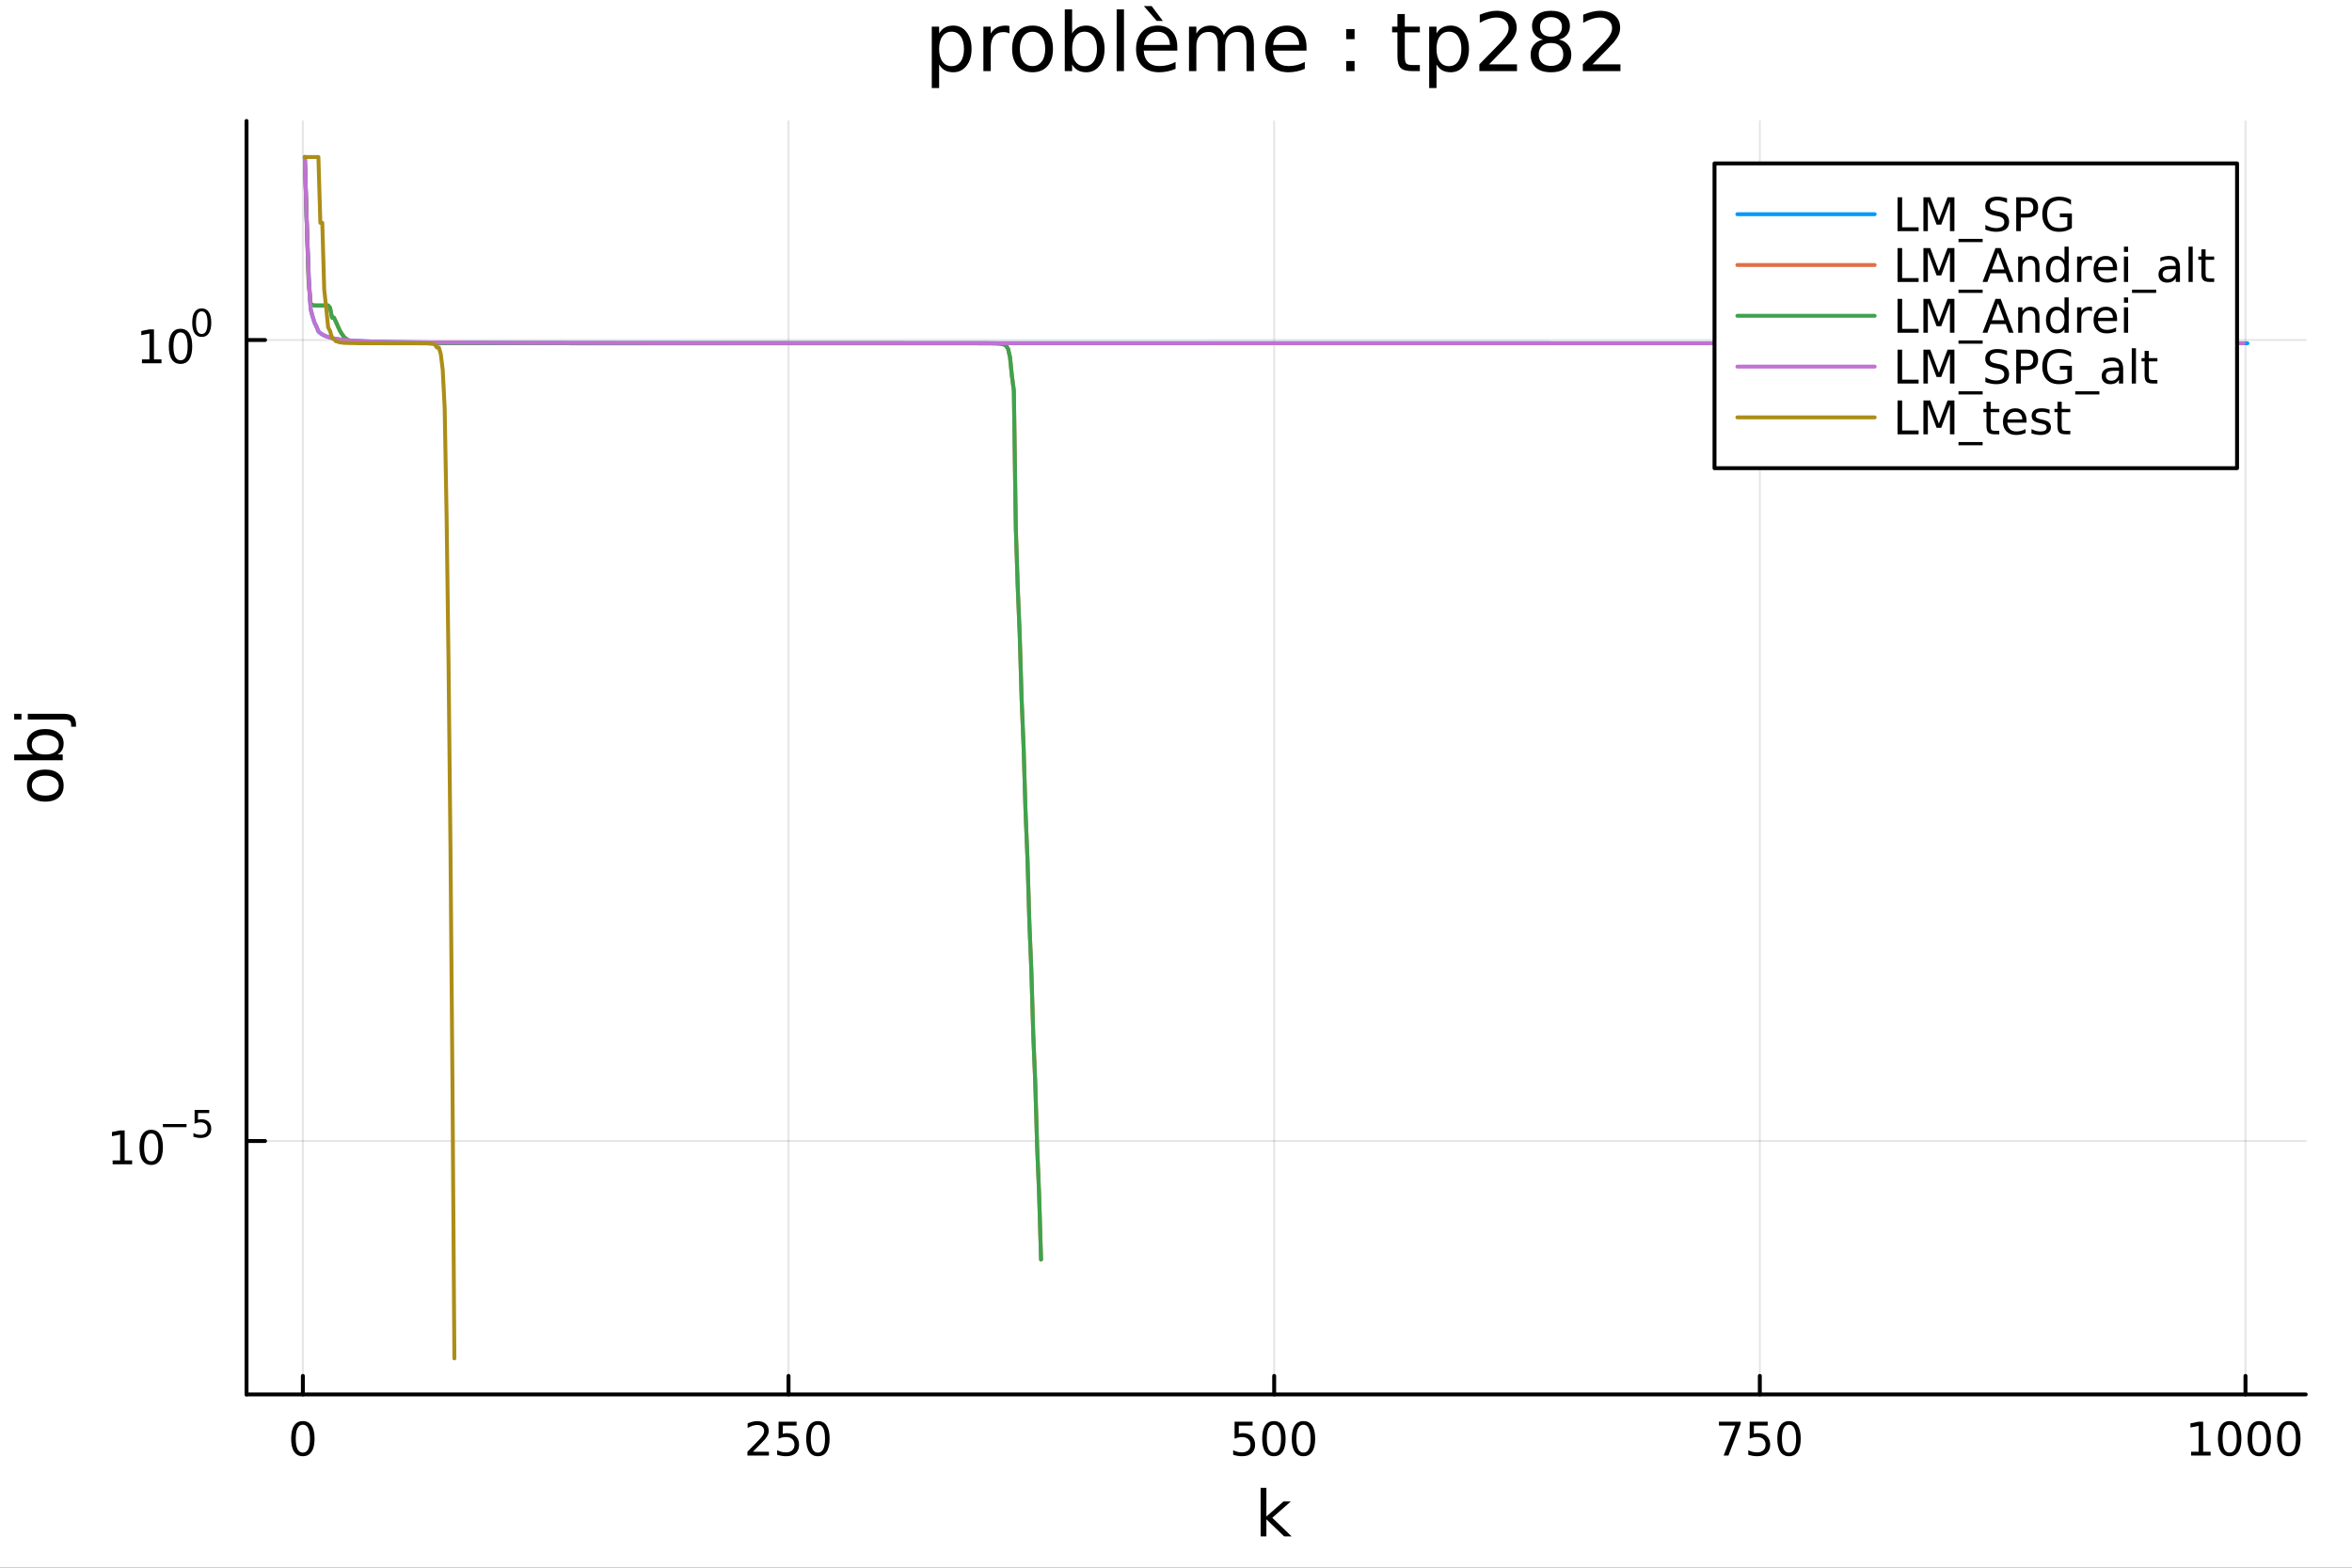 <?xml version="1.0" encoding="utf-8"?>
<svg xmlns="http://www.w3.org/2000/svg" xmlns:xlink="http://www.w3.org/1999/xlink" width="600" height="400" viewBox="0 0 2400 1600">
<rect x="0" y="0" width="2400" height="1600" fill="#333333" stroke="none"/>
<defs>
  <clipPath id="clip420">
    <rect x="0" y="0" width="2400" height="1600"/>
  </clipPath>
</defs>
<path clip-path="url(#clip420)" d="M0 1600 L2400 1600 L2400 0 L0 0  Z" fill="#ffffff" fill-rule="evenodd" fill-opacity="1"/>
<defs>
  <clipPath id="clip421">
    <rect x="480" y="0" width="1681" height="1600"/>
  </clipPath>
</defs>
<path clip-path="url(#clip420)" d="M251.56 1423.18 L2352.76 1423.18 L2352.76 123.472 L251.56 123.472  Z" fill="#ffffff" fill-rule="evenodd" fill-opacity="1"/>
<defs>
  <clipPath id="clip422">
    <rect x="251" y="123" width="2102" height="1301"/>
  </clipPath>
</defs>
<polyline clip-path="url(#clip422)" style="stroke:#000000; stroke-linecap:round; stroke-linejoin:round; stroke-width:2; stroke-opacity:0.1; fill:none" points="309.046,1423.18 309.046,123.472 "/>
<polyline clip-path="url(#clip422)" style="stroke:#000000; stroke-linecap:round; stroke-linejoin:round; stroke-width:2; stroke-opacity:0.1; fill:none" points="804.611,1423.18 804.611,123.472 "/>
<polyline clip-path="url(#clip422)" style="stroke:#000000; stroke-linecap:round; stroke-linejoin:round; stroke-width:2; stroke-opacity:0.1; fill:none" points="1300.18,1423.18 1300.18,123.472 "/>
<polyline clip-path="url(#clip422)" style="stroke:#000000; stroke-linecap:round; stroke-linejoin:round; stroke-width:2; stroke-opacity:0.1; fill:none" points="1795.74,1423.18 1795.74,123.472 "/>
<polyline clip-path="url(#clip422)" style="stroke:#000000; stroke-linecap:round; stroke-linejoin:round; stroke-width:2; stroke-opacity:0.1; fill:none" points="2291.31,1423.18 2291.31,123.472 "/>
<polyline clip-path="url(#clip420)" style="stroke:#000000; stroke-linecap:round; stroke-linejoin:round; stroke-width:4; stroke-opacity:1; fill:none" points="251.56,1423.18 2352.76,1423.18 "/>
<polyline clip-path="url(#clip420)" style="stroke:#000000; stroke-linecap:round; stroke-linejoin:round; stroke-width:4; stroke-opacity:1; fill:none" points="309.046,1423.18 309.046,1404.28 "/>
<polyline clip-path="url(#clip420)" style="stroke:#000000; stroke-linecap:round; stroke-linejoin:round; stroke-width:4; stroke-opacity:1; fill:none" points="804.611,1423.18 804.611,1404.28 "/>
<polyline clip-path="url(#clip420)" style="stroke:#000000; stroke-linecap:round; stroke-linejoin:round; stroke-width:4; stroke-opacity:1; fill:none" points="1300.18,1423.18 1300.18,1404.28 "/>
<polyline clip-path="url(#clip420)" style="stroke:#000000; stroke-linecap:round; stroke-linejoin:round; stroke-width:4; stroke-opacity:1; fill:none" points="1795.74,1423.18 1795.74,1404.28 "/>
<polyline clip-path="url(#clip420)" style="stroke:#000000; stroke-linecap:round; stroke-linejoin:round; stroke-width:4; stroke-opacity:1; fill:none" points="2291.31,1423.18 2291.31,1404.28 "/>
<path clip-path="url(#clip420)" d="M309.046 1454.1 Q305.435 1454.1 303.606 1457.66 Q301.8 1461.2 301.8 1468.33 Q301.8 1475.44 303.606 1479.01 Q305.435 1482.55 309.046 1482.55 Q312.68 1482.55 314.486 1479.01 Q316.314 1475.44 316.314 1468.33 Q316.314 1461.2 314.486 1457.66 Q312.68 1454.1 309.046 1454.1 M309.046 1450.39 Q314.856 1450.39 317.911 1455 Q320.99 1459.58 320.99 1468.33 Q320.99 1477.06 317.911 1481.67 Q314.856 1486.25 309.046 1486.25 Q303.236 1486.25 300.157 1481.67 Q297.101 1477.06 297.101 1468.33 Q297.101 1459.58 300.157 1455 Q303.236 1450.39 309.046 1450.39 Z" fill="#000000" fill-rule="nonzero" fill-opacity="1" /><path clip-path="url(#clip420)" d="M768.303 1481.64 L784.622 1481.64 L784.622 1485.58 L762.678 1485.58 L762.678 1481.64 Q765.34 1478.89 769.923 1474.26 Q774.53 1469.61 775.71 1468.27 Q777.956 1465.74 778.835 1464.01 Q779.738 1462.25 779.738 1460.56 Q779.738 1457.8 777.794 1456.07 Q775.873 1454.33 772.771 1454.33 Q770.572 1454.33 768.118 1455.09 Q765.687 1455.86 762.91 1457.41 L762.91 1452.69 Q765.734 1451.55 768.187 1450.97 Q770.641 1450.39 772.678 1450.39 Q778.048 1450.39 781.243 1453.08 Q784.437 1455.77 784.437 1460.26 Q784.437 1462.39 783.627 1464.31 Q782.84 1466.2 780.734 1468.8 Q780.155 1469.47 777.053 1472.69 Q773.951 1475.88 768.303 1481.64 Z" fill="#000000" fill-rule="nonzero" fill-opacity="1" /><path clip-path="url(#clip420)" d="M794.484 1451.02 L812.84 1451.02 L812.84 1454.96 L798.766 1454.96 L798.766 1463.43 Q799.784 1463.08 800.803 1462.92 Q801.821 1462.73 802.84 1462.73 Q808.627 1462.73 812.007 1465.9 Q815.386 1469.08 815.386 1474.49 Q815.386 1480.07 811.914 1483.17 Q808.442 1486.25 802.122 1486.25 Q799.946 1486.25 797.678 1485.88 Q795.433 1485.51 793.025 1484.77 L793.025 1480.07 Q795.109 1481.2 797.331 1481.76 Q799.553 1482.32 802.03 1482.32 Q806.034 1482.32 808.372 1480.21 Q810.71 1478.1 810.71 1474.49 Q810.71 1470.88 808.372 1468.77 Q806.034 1466.67 802.03 1466.67 Q800.155 1466.67 798.28 1467.08 Q796.428 1467.5 794.484 1468.38 L794.484 1451.02 Z" fill="#000000" fill-rule="nonzero" fill-opacity="1" /><path clip-path="url(#clip420)" d="M834.599 1454.1 Q830.988 1454.1 829.159 1457.66 Q827.354 1461.2 827.354 1468.33 Q827.354 1475.44 829.159 1479.01 Q830.988 1482.55 834.599 1482.55 Q838.233 1482.55 840.039 1479.01 Q841.868 1475.44 841.868 1468.33 Q841.868 1461.2 840.039 1457.66 Q838.233 1454.1 834.599 1454.1 M834.599 1450.39 Q840.409 1450.39 843.465 1455 Q846.543 1459.58 846.543 1468.33 Q846.543 1477.06 843.465 1481.67 Q840.409 1486.25 834.599 1486.25 Q828.789 1486.25 825.71 1481.67 Q822.655 1477.06 822.655 1468.33 Q822.655 1459.58 825.71 1455 Q828.789 1450.39 834.599 1450.39 Z" fill="#000000" fill-rule="nonzero" fill-opacity="1" /><path clip-path="url(#clip420)" d="M1259.79 1451.02 L1278.15 1451.02 L1278.15 1454.96 L1264.08 1454.96 L1264.08 1463.43 Q1265.09 1463.08 1266.11 1462.92 Q1267.13 1462.73 1268.15 1462.73 Q1273.94 1462.73 1277.32 1465.9 Q1280.7 1469.08 1280.7 1474.49 Q1280.7 1480.07 1277.22 1483.17 Q1273.75 1486.25 1267.43 1486.25 Q1265.26 1486.25 1262.99 1485.88 Q1260.74 1485.51 1258.34 1484.77 L1258.34 1480.07 Q1260.42 1481.2 1262.64 1481.76 Q1264.86 1482.32 1267.34 1482.32 Q1271.34 1482.32 1273.68 1480.21 Q1276.02 1478.1 1276.02 1474.49 Q1276.02 1470.88 1273.68 1468.77 Q1271.34 1466.67 1267.34 1466.67 Q1265.47 1466.67 1263.59 1467.08 Q1261.74 1467.5 1259.79 1468.38 L1259.79 1451.02 Z" fill="#000000" fill-rule="nonzero" fill-opacity="1" /><path clip-path="url(#clip420)" d="M1299.91 1454.1 Q1296.3 1454.1 1294.47 1457.66 Q1292.66 1461.2 1292.66 1468.33 Q1292.66 1475.44 1294.47 1479.01 Q1296.3 1482.55 1299.91 1482.55 Q1303.54 1482.55 1305.35 1479.01 Q1307.18 1475.44 1307.18 1468.33 Q1307.18 1461.2 1305.35 1457.66 Q1303.54 1454.1 1299.91 1454.1 M1299.91 1450.39 Q1305.72 1450.39 1308.78 1455 Q1311.85 1459.58 1311.85 1468.33 Q1311.85 1477.06 1308.78 1481.67 Q1305.72 1486.25 1299.91 1486.25 Q1294.1 1486.25 1291.02 1481.67 Q1287.97 1477.06 1287.97 1468.33 Q1287.97 1459.58 1291.02 1455 Q1294.1 1450.39 1299.91 1450.39 Z" fill="#000000" fill-rule="nonzero" fill-opacity="1" /><path clip-path="url(#clip420)" d="M1330.07 1454.1 Q1326.46 1454.1 1324.63 1457.66 Q1322.83 1461.2 1322.83 1468.33 Q1322.83 1475.44 1324.63 1479.01 Q1326.46 1482.55 1330.07 1482.55 Q1333.71 1482.55 1335.51 1479.01 Q1337.34 1475.44 1337.34 1468.33 Q1337.34 1461.2 1335.51 1457.66 Q1333.71 1454.1 1330.07 1454.1 M1330.07 1450.39 Q1335.88 1450.39 1338.94 1455 Q1342.02 1459.58 1342.02 1468.33 Q1342.02 1477.06 1338.94 1481.67 Q1335.88 1486.25 1330.07 1486.25 Q1324.26 1486.25 1321.18 1481.67 Q1318.13 1477.06 1318.13 1468.33 Q1318.13 1459.58 1321.18 1455 Q1324.26 1450.39 1330.07 1450.39 Z" fill="#000000" fill-rule="nonzero" fill-opacity="1" /><path clip-path="url(#clip420)" d="M1754.02 1451.02 L1776.24 1451.02 L1776.24 1453.01 L1763.69 1485.58 L1758.81 1485.58 L1770.61 1454.96 L1754.02 1454.96 L1754.02 1451.02 Z" fill="#000000" fill-rule="nonzero" fill-opacity="1" /><path clip-path="url(#clip420)" d="M1785.41 1451.02 L1803.76 1451.02 L1803.76 1454.96 L1789.69 1454.96 L1789.69 1463.43 Q1790.71 1463.08 1791.72 1462.92 Q1792.74 1462.73 1793.76 1462.73 Q1799.55 1462.73 1802.93 1465.9 Q1806.31 1469.08 1806.31 1474.49 Q1806.31 1480.07 1802.84 1483.17 Q1799.36 1486.25 1793.04 1486.25 Q1790.87 1486.25 1788.6 1485.88 Q1786.35 1485.51 1783.95 1484.77 L1783.95 1480.07 Q1786.03 1481.2 1788.25 1481.76 Q1790.47 1482.32 1792.95 1482.32 Q1796.96 1482.32 1799.29 1480.21 Q1801.63 1478.1 1801.63 1474.49 Q1801.63 1470.88 1799.29 1468.77 Q1796.96 1466.67 1792.95 1466.67 Q1791.08 1466.67 1789.2 1467.08 Q1787.35 1467.5 1785.41 1468.38 L1785.41 1451.02 Z" fill="#000000" fill-rule="nonzero" fill-opacity="1" /><path clip-path="url(#clip420)" d="M1825.52 1454.1 Q1821.91 1454.1 1820.08 1457.66 Q1818.28 1461.2 1818.28 1468.33 Q1818.28 1475.44 1820.08 1479.01 Q1821.91 1482.55 1825.52 1482.55 Q1829.16 1482.55 1830.96 1479.01 Q1832.79 1475.44 1832.79 1468.33 Q1832.79 1461.2 1830.96 1457.66 Q1829.16 1454.1 1825.52 1454.1 M1825.52 1450.39 Q1831.33 1450.39 1834.39 1455 Q1837.47 1459.58 1837.47 1468.33 Q1837.47 1477.06 1834.39 1481.67 Q1831.33 1486.25 1825.52 1486.25 Q1819.71 1486.25 1816.63 1481.67 Q1813.58 1477.06 1813.58 1468.33 Q1813.58 1459.58 1816.63 1455 Q1819.71 1450.39 1825.52 1450.39 Z" fill="#000000" fill-rule="nonzero" fill-opacity="1" /><path clip-path="url(#clip420)" d="M2235.83 1481.64 L2243.47 1481.64 L2243.47 1455.28 L2235.16 1456.95 L2235.16 1452.69 L2243.42 1451.02 L2248.1 1451.02 L2248.1 1481.64 L2255.74 1481.64 L2255.74 1485.58 L2235.83 1485.58 L2235.83 1481.64 Z" fill="#000000" fill-rule="nonzero" fill-opacity="1" /><path clip-path="url(#clip420)" d="M2275.18 1454.1 Q2271.57 1454.1 2269.74 1457.66 Q2267.94 1461.2 2267.94 1468.33 Q2267.94 1475.44 2269.74 1479.01 Q2271.57 1482.55 2275.18 1482.55 Q2278.82 1482.55 2280.62 1479.01 Q2282.45 1475.44 2282.45 1468.33 Q2282.45 1461.2 2280.62 1457.66 Q2278.82 1454.1 2275.18 1454.1 M2275.18 1450.39 Q2280.99 1450.39 2284.05 1455 Q2287.13 1459.58 2287.13 1468.33 Q2287.13 1477.06 2284.05 1481.67 Q2280.99 1486.25 2275.18 1486.25 Q2269.37 1486.25 2266.29 1481.67 Q2263.24 1477.06 2263.24 1468.33 Q2263.24 1459.58 2266.29 1455 Q2269.37 1450.39 2275.18 1450.39 Z" fill="#000000" fill-rule="nonzero" fill-opacity="1" /><path clip-path="url(#clip420)" d="M2305.35 1454.1 Q2301.73 1454.1 2299.91 1457.66 Q2298.1 1461.2 2298.1 1468.33 Q2298.1 1475.44 2299.91 1479.01 Q2301.73 1482.55 2305.35 1482.55 Q2308.98 1482.55 2310.78 1479.01 Q2312.61 1475.44 2312.61 1468.33 Q2312.61 1461.2 2310.78 1457.66 Q2308.98 1454.1 2305.35 1454.1 M2305.35 1450.39 Q2311.16 1450.39 2314.21 1455 Q2317.29 1459.58 2317.29 1468.33 Q2317.29 1477.06 2314.21 1481.67 Q2311.16 1486.25 2305.35 1486.25 Q2299.53 1486.25 2296.46 1481.67 Q2293.4 1477.06 2293.4 1468.33 Q2293.4 1459.58 2296.46 1455 Q2299.53 1450.39 2305.35 1450.39 Z" fill="#000000" fill-rule="nonzero" fill-opacity="1" /><path clip-path="url(#clip420)" d="M2335.51 1454.1 Q2331.9 1454.1 2330.07 1457.66 Q2328.26 1461.2 2328.26 1468.33 Q2328.26 1475.44 2330.07 1479.01 Q2331.9 1482.55 2335.51 1482.55 Q2339.14 1482.55 2340.95 1479.01 Q2342.78 1475.44 2342.78 1468.33 Q2342.78 1461.2 2340.95 1457.66 Q2339.14 1454.1 2335.51 1454.1 M2335.51 1450.39 Q2341.32 1450.39 2344.37 1455 Q2347.45 1459.58 2347.45 1468.33 Q2347.45 1477.06 2344.37 1481.67 Q2341.32 1486.25 2335.51 1486.25 Q2329.7 1486.25 2326.62 1481.67 Q2323.56 1477.06 2323.56 1468.33 Q2323.56 1459.58 2326.62 1455 Q2329.7 1450.39 2335.51 1450.39 Z" fill="#000000" fill-rule="nonzero" fill-opacity="1" /><path clip-path="url(#clip420)" d="M1286.34 1518.52 L1292.23 1518.52 L1292.23 1547.77 L1309.7 1532.4 L1317.18 1532.4 L1298.27 1549.07 L1317.98 1568.04 L1310.34 1568.04 L1292.23 1550.63 L1292.23 1568.04 L1286.34 1568.04 L1286.34 1518.52 Z" fill="#000000" fill-rule="nonzero" fill-opacity="1" /><polyline clip-path="url(#clip422)" style="stroke:#000000; stroke-linecap:round; stroke-linejoin:round; stroke-width:2; stroke-opacity:0.1; fill:none" points="251.56,1164.55 2352.76,1164.55 "/>
<polyline clip-path="url(#clip422)" style="stroke:#000000; stroke-linecap:round; stroke-linejoin:round; stroke-width:2; stroke-opacity:0.1; fill:none" points="251.56,347.01 2352.76,347.01 "/>
<polyline clip-path="url(#clip420)" style="stroke:#000000; stroke-linecap:round; stroke-linejoin:round; stroke-width:4; stroke-opacity:1; fill:none" points="251.56,1423.18 251.56,123.472 "/>
<polyline clip-path="url(#clip420)" style="stroke:#000000; stroke-linecap:round; stroke-linejoin:round; stroke-width:4; stroke-opacity:1; fill:none" points="251.56,1164.55 270.458,1164.55 "/>
<polyline clip-path="url(#clip420)" style="stroke:#000000; stroke-linecap:round; stroke-linejoin:round; stroke-width:4; stroke-opacity:1; fill:none" points="251.56,347.01 270.458,347.01 "/>
<path clip-path="url(#clip420)" d="M114.931 1184.34 L122.57 1184.34 L122.57 1157.97 L114.26 1159.64 L114.26 1155.38 L122.524 1153.71 L127.2 1153.71 L127.2 1184.34 L134.839 1184.34 L134.839 1188.27 L114.931 1188.27 L114.931 1184.34 Z" fill="#000000" fill-rule="nonzero" fill-opacity="1" /><path clip-path="url(#clip420)" d="M154.283 1156.79 Q150.672 1156.79 148.843 1160.36 Q147.038 1163.9 147.038 1171.03 Q147.038 1178.13 148.843 1181.7 Q150.672 1185.24 154.283 1185.24 Q157.917 1185.24 159.723 1181.7 Q161.552 1178.13 161.552 1171.03 Q161.552 1163.9 159.723 1160.36 Q157.917 1156.79 154.283 1156.79 M154.283 1153.09 Q160.093 1153.09 163.149 1157.69 Q166.227 1162.28 166.227 1171.03 Q166.227 1179.75 163.149 1184.36 Q160.093 1188.94 154.283 1188.94 Q148.473 1188.94 145.394 1184.36 Q142.339 1179.75 142.339 1171.03 Q142.339 1162.28 145.394 1157.69 Q148.473 1153.09 154.283 1153.09 Z" fill="#000000" fill-rule="nonzero" fill-opacity="1" /><path clip-path="url(#clip420)" d="M166.227 1147.19 L190.339 1147.19 L190.339 1150.39 L166.227 1150.39 L166.227 1147.19 Z" fill="#000000" fill-rule="nonzero" fill-opacity="1" /><path clip-path="url(#clip420)" d="M198.577 1132.78 L213.491 1132.78 L213.491 1135.98 L202.056 1135.98 L202.056 1142.86 Q202.884 1142.58 203.711 1142.45 Q204.539 1142.3 205.366 1142.3 Q210.068 1142.3 212.814 1144.88 Q215.56 1147.45 215.56 1151.85 Q215.56 1156.39 212.739 1158.91 Q209.918 1161.41 204.783 1161.41 Q203.015 1161.41 201.172 1161.11 Q199.348 1160.81 197.392 1160.2 L197.392 1156.39 Q199.085 1157.31 200.89 1157.76 Q202.696 1158.21 204.708 1158.21 Q207.962 1158.21 209.861 1156.5 Q211.761 1154.79 211.761 1151.85 Q211.761 1148.92 209.861 1147.21 Q207.962 1145.5 204.708 1145.5 Q203.185 1145.5 201.661 1145.84 Q200.157 1146.17 198.577 1146.89 L198.577 1132.78 Z" fill="#000000" fill-rule="nonzero" fill-opacity="1" /><path clip-path="url(#clip420)" d="M144.855 366.802 L152.493 366.802 L152.493 340.437 L144.183 342.103 L144.183 337.844 L152.447 336.178 L157.123 336.178 L157.123 366.802 L164.762 366.802 L164.762 370.738 L144.855 370.738 L144.855 366.802 Z" fill="#000000" fill-rule="nonzero" fill-opacity="1" /><path clip-path="url(#clip420)" d="M184.206 339.256 Q180.595 339.256 178.766 342.821 Q176.961 346.363 176.961 353.492 Q176.961 360.599 178.766 364.164 Q180.595 367.705 184.206 367.705 Q187.84 367.705 189.646 364.164 Q191.475 360.599 191.475 353.492 Q191.475 346.363 189.646 342.821 Q187.84 339.256 184.206 339.256 M184.206 335.553 Q190.016 335.553 193.072 340.159 Q196.151 344.742 196.151 353.492 Q196.151 362.219 193.072 366.826 Q190.016 371.409 184.206 371.409 Q178.396 371.409 175.317 366.826 Q172.262 362.219 172.262 353.492 Q172.262 344.742 175.317 340.159 Q178.396 335.553 184.206 335.553 Z" fill="#000000" fill-rule="nonzero" fill-opacity="1" /><path clip-path="url(#clip420)" d="M205.855 317.749 Q202.921 317.749 201.436 320.645 Q199.969 323.523 199.969 329.315 Q199.969 335.089 201.436 337.986 Q202.921 340.863 205.855 340.863 Q208.808 340.863 210.275 337.986 Q211.761 335.089 211.761 329.315 Q211.761 323.523 210.275 320.645 Q208.808 317.749 205.855 317.749 M205.855 314.739 Q210.576 314.739 213.059 318.482 Q215.56 322.206 215.56 329.315 Q215.56 336.406 213.059 340.149 Q210.576 343.873 205.855 343.873 Q201.135 343.873 198.633 340.149 Q196.151 336.406 196.151 329.315 Q196.151 322.206 198.633 318.482 Q201.135 314.739 205.855 314.739 Z" fill="#000000" fill-rule="nonzero" fill-opacity="1" /><path clip-path="url(#clip420)" d="M32.462 801.797 Q32.462 806.507 36.154 809.244 Q39.815 811.982 46.212 811.982 Q52.609 811.982 56.302 809.276 Q59.962 806.539 59.962 801.797 Q59.962 797.118 56.27 794.381 Q52.578 791.643 46.212 791.643 Q39.878 791.643 36.186 794.381 Q32.462 797.118 32.462 801.797 M27.497 801.797 Q27.497 794.158 32.462 789.797 Q37.427 785.437 46.212 785.437 Q54.965 785.437 59.962 789.797 Q64.927 794.158 64.927 801.797 Q64.927 809.467 59.962 813.828 Q54.965 818.156 46.212 818.156 Q37.427 818.156 32.462 813.828 Q27.497 809.467 27.497 801.797 Z" fill="#000000" fill-rule="nonzero" fill-opacity="1" /><path clip-path="url(#clip420)" d="M46.212 750.139 Q39.751 750.139 36.09 752.812 Q32.398 755.454 32.398 760.101 Q32.398 764.748 36.09 767.422 Q39.751 770.064 46.212 770.064 Q52.673 770.064 56.365 767.422 Q60.026 764.748 60.026 760.101 Q60.026 755.454 56.365 752.812 Q52.673 750.139 46.212 750.139 M33.767 770.064 Q30.584 768.218 29.056 765.417 Q27.497 762.584 27.497 758.669 Q27.497 752.176 32.653 748.134 Q37.809 744.06 46.212 744.06 Q54.615 744.06 59.771 748.134 Q64.927 752.176 64.927 758.669 Q64.927 762.584 63.399 765.417 Q61.84 768.218 58.657 770.064 L64.004 770.064 L64.004 775.952 L14.479 775.952 L14.479 770.064 L33.767 770.064 Z" fill="#000000" fill-rule="nonzero" fill-opacity="1" /><path clip-path="url(#clip420)" d="M28.356 734.352 L28.356 728.495 L64.641 728.495 Q71.452 728.495 74.508 731.105 Q77.563 733.684 77.563 739.445 L77.563 741.673 L72.598 741.673 L72.598 740.113 Q72.598 736.771 71.038 735.561 Q69.51 734.352 64.641 734.352 L28.356 734.352 M14.479 734.352 L14.479 728.495 L21.895 728.495 L21.895 734.352 L14.479 734.352 Z" fill="#000000" fill-rule="nonzero" fill-opacity="1" /><path clip-path="url(#clip420)" d="M958.297 65.77 L958.297 89.833 L950.803 89.833 L950.803 27.206 L958.297 27.206 L958.297 34.092 Q960.647 30.041 964.211 28.097 Q967.817 26.112 972.799 26.112 Q981.063 26.112 986.208 32.675 Q991.393 39.237 991.393 49.931 Q991.393 60.626 986.208 67.188 Q981.063 73.751 972.799 73.751 Q967.817 73.751 964.211 71.806 Q960.647 69.821 958.297 65.77 M983.656 49.931 Q983.656 41.708 980.253 37.05 Q976.891 32.35 970.976 32.35 Q965.062 32.35 961.659 37.05 Q958.297 41.708 958.297 49.931 Q958.297 58.155 961.659 62.854 Q965.062 67.512 970.976 67.512 Q976.891 67.512 980.253 62.854 Q983.656 58.155 983.656 49.931 Z" fill="#000000" fill-rule="nonzero" fill-opacity="1" /><path clip-path="url(#clip420)" d="M1030.04 34.173 Q1028.78 33.444 1027.28 33.12 Q1025.83 32.756 1024.04 32.756 Q1017.72 32.756 1014.32 36.888 Q1010.96 40.979 1010.96 48.676 L1010.96 72.576 L1003.46 72.576 L1003.46 27.206 L1010.96 27.206 L1010.96 34.254 Q1013.31 30.122 1017.08 28.138 Q1020.84 26.112 1026.23 26.112 Q1027 26.112 1027.93 26.234 Q1028.86 26.315 1030 26.517 L1030.04 34.173 Z" fill="#000000" fill-rule="nonzero" fill-opacity="1" /><path clip-path="url(#clip420)" d="M1053.61 32.431 Q1047.62 32.431 1044.14 37.131 Q1040.65 41.789 1040.65 49.931 Q1040.65 58.074 1044.1 62.773 Q1047.58 67.431 1053.61 67.431 Q1059.57 67.431 1063.05 62.732 Q1066.54 58.033 1066.54 49.931 Q1066.54 41.87 1063.05 37.171 Q1059.57 32.431 1053.61 32.431 M1053.61 26.112 Q1063.34 26.112 1068.89 32.431 Q1074.44 38.751 1074.44 49.931 Q1074.44 61.071 1068.89 67.431 Q1063.34 73.751 1053.61 73.751 Q1043.85 73.751 1038.3 67.431 Q1032.79 61.071 1032.79 49.931 Q1032.79 38.751 1038.3 32.431 Q1043.85 26.112 1053.61 26.112 Z" fill="#000000" fill-rule="nonzero" fill-opacity="1" /><path clip-path="url(#clip420)" d="M1119.36 49.931 Q1119.36 41.708 1115.96 37.05 Q1112.6 32.35 1106.68 32.35 Q1100.77 32.35 1097.36 37.05 Q1094 41.708 1094 49.931 Q1094 58.155 1097.36 62.854 Q1100.77 67.512 1106.68 67.512 Q1112.6 67.512 1115.96 62.854 Q1119.36 58.155 1119.36 49.931 M1094 34.092 Q1096.35 30.041 1099.92 28.097 Q1103.52 26.112 1108.5 26.112 Q1116.77 26.112 1121.91 32.675 Q1127.1 39.237 1127.1 49.931 Q1127.1 60.626 1121.91 67.188 Q1116.77 73.751 1108.5 73.751 Q1103.52 73.751 1099.92 71.806 Q1096.35 69.821 1094 65.77 L1094 72.576 L1086.51 72.576 L1086.51 9.544 L1094 9.544 L1094 34.092 Z" fill="#000000" fill-rule="nonzero" fill-opacity="1" /><path clip-path="url(#clip420)" d="M1139.45 9.544 L1146.91 9.544 L1146.91 72.576 L1139.45 72.576 L1139.45 9.544 Z" fill="#000000" fill-rule="nonzero" fill-opacity="1" /><path clip-path="url(#clip420)" d="M1201.31 48.028 L1201.31 51.673 L1167.04 51.673 Q1167.53 59.37 1171.66 63.421 Q1175.83 67.431 1183.24 67.431 Q1187.54 67.431 1191.55 66.378 Q1195.6 65.325 1199.57 63.218 L1199.57 70.267 Q1195.56 71.968 1191.35 72.86 Q1187.13 73.751 1182.8 73.751 Q1171.94 73.751 1165.58 67.431 Q1159.26 61.112 1159.26 50.337 Q1159.26 39.197 1165.26 32.675 Q1171.29 26.112 1181.5 26.112 Q1190.66 26.112 1195.96 32.026 Q1201.31 37.9 1201.31 48.028 M1193.86 45.84 Q1193.78 39.723 1190.41 36.077 Q1187.09 32.431 1181.58 32.431 Q1175.34 32.431 1171.58 35.956 Q1167.85 39.48 1167.28 45.88 L1193.86 45.84 M1175.18 6.222 L1186.61 21.373 L1180.41 21.373 L1167.2 6.222 L1175.18 6.222 Z" fill="#000000" fill-rule="nonzero" fill-opacity="1" /><path clip-path="url(#clip420)" d="M1248.87 35.915 Q1251.66 30.892 1255.55 28.502 Q1259.44 26.112 1264.71 26.112 Q1271.8 26.112 1275.64 31.095 Q1279.49 36.037 1279.49 45.192 L1279.49 72.576 L1272 72.576 L1272 45.435 Q1272 38.913 1269.69 35.753 Q1267.38 32.594 1262.64 32.594 Q1256.85 32.594 1253.49 36.442 Q1250.12 40.29 1250.12 46.934 L1250.12 72.576 L1242.63 72.576 L1242.63 45.435 Q1242.63 38.873 1240.32 35.753 Q1238.01 32.594 1233.19 32.594 Q1227.48 32.594 1224.12 36.482 Q1220.76 40.331 1220.76 46.934 L1220.76 72.576 L1213.26 72.576 L1213.26 27.206 L1220.76 27.206 L1220.76 34.254 Q1223.31 30.082 1226.87 28.097 Q1230.44 26.112 1235.34 26.112 Q1240.28 26.112 1243.72 28.624 Q1247.21 31.135 1248.87 35.915 Z" fill="#000000" fill-rule="nonzero" fill-opacity="1" /><path clip-path="url(#clip420)" d="M1333.17 48.028 L1333.17 51.673 L1298.9 51.673 Q1299.38 59.37 1303.52 63.421 Q1307.69 67.431 1315.1 67.431 Q1319.39 67.431 1323.41 66.378 Q1327.46 65.325 1331.43 63.218 L1331.43 70.267 Q1327.42 71.968 1323.2 72.86 Q1318.99 73.751 1314.66 73.751 Q1303.8 73.751 1297.44 67.431 Q1291.12 61.112 1291.12 50.337 Q1291.12 39.197 1297.11 32.675 Q1303.15 26.112 1313.36 26.112 Q1322.51 26.112 1327.82 32.026 Q1333.17 37.9 1333.17 48.028 M1325.71 45.84 Q1325.63 39.723 1322.27 36.077 Q1318.95 32.431 1313.44 32.431 Q1307.2 32.431 1303.43 35.956 Q1299.71 39.48 1299.14 45.88 L1325.71 45.84 Z" fill="#000000" fill-rule="nonzero" fill-opacity="1" /><path clip-path="url(#clip420)" d="M1373.68 62.287 L1382.22 62.287 L1382.22 72.576 L1373.68 72.576 L1373.68 62.287 M1373.68 29.677 L1382.22 29.677 L1382.22 39.966 L1373.68 39.966 L1373.68 29.677 Z" fill="#000000" fill-rule="nonzero" fill-opacity="1" /><path clip-path="url(#clip420)" d="M1433.47 14.324 L1433.47 27.206 L1448.82 27.206 L1448.82 32.999 L1433.47 32.999 L1433.47 57.628 Q1433.47 63.178 1434.97 64.758 Q1436.51 66.338 1441.16 66.338 L1448.82 66.338 L1448.82 72.576 L1441.16 72.576 Q1432.54 72.576 1429.26 69.376 Q1425.97 66.135 1425.97 57.628 L1425.97 32.999 L1420.51 32.999 L1420.51 27.206 L1425.97 27.206 L1425.97 14.324 L1433.47 14.324 Z" fill="#000000" fill-rule="nonzero" fill-opacity="1" /><path clip-path="url(#clip420)" d="M1465.83 65.77 L1465.83 89.833 L1458.34 89.833 L1458.34 27.206 L1465.83 27.206 L1465.83 34.092 Q1468.18 30.041 1471.75 28.097 Q1475.35 26.112 1480.34 26.112 Q1488.6 26.112 1493.75 32.675 Q1498.93 39.237 1498.93 49.931 Q1498.93 60.626 1493.75 67.188 Q1488.6 73.751 1480.34 73.751 Q1475.35 73.751 1471.75 71.806 Q1468.18 69.821 1465.83 65.77 M1491.19 49.931 Q1491.19 41.708 1487.79 37.05 Q1484.43 32.35 1478.51 32.35 Q1472.6 32.35 1469.2 37.05 Q1465.83 41.708 1465.83 49.931 Q1465.83 58.155 1469.2 62.854 Q1472.6 67.512 1478.51 67.512 Q1484.43 67.512 1487.79 62.854 Q1491.19 58.155 1491.19 49.931 Z" fill="#000000" fill-rule="nonzero" fill-opacity="1" /><path clip-path="url(#clip420)" d="M1519.39 65.689 L1547.95 65.689 L1547.95 72.576 L1509.54 72.576 L1509.54 65.689 Q1514.2 60.869 1522.22 52.767 Q1530.28 44.625 1532.35 42.275 Q1536.28 37.86 1537.82 34.822 Q1539.4 31.743 1539.4 28.786 Q1539.4 23.965 1536 20.927 Q1532.63 17.889 1527.21 17.889 Q1523.36 17.889 1519.06 19.226 Q1514.81 20.562 1509.95 23.276 L1509.95 15.013 Q1514.89 13.028 1519.19 12.015 Q1523.48 11.002 1527.04 11.002 Q1536.44 11.002 1542.03 15.701 Q1547.62 20.4 1547.62 28.259 Q1547.62 31.986 1546.2 35.348 Q1544.83 38.67 1541.14 43.207 Q1540.13 44.382 1534.7 50.013 Q1529.27 55.603 1519.39 65.689 Z" fill="#000000" fill-rule="nonzero" fill-opacity="1" /><path clip-path="url(#clip420)" d="M1582.62 43.855 Q1576.79 43.855 1573.43 46.974 Q1570.11 50.093 1570.11 55.562 Q1570.11 61.031 1573.43 64.15 Q1576.79 67.269 1582.62 67.269 Q1588.46 67.269 1591.82 64.15 Q1595.18 60.99 1595.18 55.562 Q1595.18 50.093 1591.82 46.974 Q1588.5 43.855 1582.62 43.855 M1574.44 40.371 Q1569.17 39.075 1566.22 35.47 Q1563.3 31.864 1563.3 26.679 Q1563.3 19.428 1568.44 15.215 Q1573.63 11.002 1582.62 11.002 Q1591.66 11.002 1596.8 15.215 Q1601.95 19.428 1601.95 26.679 Q1601.95 31.864 1598.99 35.47 Q1596.07 39.075 1590.85 40.371 Q1596.76 41.749 1600.04 45.759 Q1603.36 49.769 1603.36 55.562 Q1603.36 64.353 1597.98 69.052 Q1592.63 73.751 1582.62 73.751 Q1572.62 73.751 1567.23 69.052 Q1561.88 64.353 1561.88 55.562 Q1561.88 49.769 1565.2 45.759 Q1568.53 41.749 1574.44 40.371 M1571.44 27.449 Q1571.44 32.148 1574.36 34.781 Q1577.32 37.414 1582.62 37.414 Q1587.89 37.414 1590.85 34.781 Q1593.84 32.148 1593.84 27.449 Q1593.84 22.75 1590.85 20.117 Q1587.89 17.484 1582.62 17.484 Q1577.32 17.484 1574.36 20.117 Q1571.44 22.75 1571.44 27.449 Z" fill="#000000" fill-rule="nonzero" fill-opacity="1" /><path clip-path="url(#clip420)" d="M1624.95 65.689 L1653.51 65.689 L1653.51 72.576 L1615.11 72.576 L1615.11 65.689 Q1619.77 60.869 1627.79 52.767 Q1635.85 44.625 1637.92 42.275 Q1641.85 37.86 1643.39 34.822 Q1644.97 31.743 1644.97 28.786 Q1644.97 23.965 1641.56 20.927 Q1638.2 17.889 1632.77 17.889 Q1628.92 17.889 1624.63 19.226 Q1620.38 20.562 1615.52 23.276 L1615.52 15.013 Q1620.46 13.028 1624.75 12.015 Q1629.05 11.002 1632.61 11.002 Q1642.01 11.002 1647.6 15.701 Q1653.19 20.4 1653.19 28.259 Q1653.19 31.986 1651.77 35.348 Q1650.39 38.67 1646.71 43.207 Q1645.7 44.382 1640.27 50.013 Q1634.84 55.603 1624.95 65.689 Z" fill="#000000" fill-rule="nonzero" fill-opacity="1" /><polyline clip-path="url(#clip422)" style="stroke:#009af9; stroke-linecap:round; stroke-linejoin:round; stroke-width:4; stroke-opacity:1; fill:none" points="311.028,160.256 313.01,227.435 314.993,281.034 316.975,315.625 318.957,322.992 320.939,329.269 322.922,333.261 324.904,338.269 326.886,340.005 328.868,341.333 330.851,342.388 332.833,343.243 334.815,343.947 336.797,344.536 338.78,345.034 340.762,345.46 342.744,345.828 344.726,346.148 346.709,346.43 348.691,346.678 350.673,346.9 352.656,347.098 354.638,347.276 356.62,347.437 358.602,347.583 360.585,347.716 362.567,347.837 364.549,347.949 366.531,348.052 368.514,348.147 370.496,348.235 372.478,348.317 374.46,348.393 376.443,348.464 378.425,348.53 380.407,348.592 382.389,348.65 384.372,348.705 386.354,348.757 388.336,348.806 390.318,348.852 392.301,348.895 394.283,348.937 396.265,348.976 398.247,349.013 400.23,349.048 402.212,349.082 404.194,349.114 406.177,349.145 408.159,349.174 410.141,349.202 412.123,349.229 414.106,349.254 416.088,349.279 418.07,349.302 420.052,349.325 422.035,349.347 424.017,349.368 425.999,349.388 427.981,349.407 429.964,349.426 431.946,349.444 433.928,349.461 435.91,349.478 437.893,349.494 439.875,349.51 441.857,349.525 443.839,349.54 445.822,349.554 447.804,349.568 449.786,349.581 451.769,349.594 453.751,349.606 455.733,349.618 457.715,349.63 459.698,349.642 461.68,349.653 463.662,349.664 465.644,349.674 467.627,349.684 469.609,349.694 471.591,349.704 473.573,349.713 475.556,349.722 477.538,349.731 479.52,349.74 481.502,349.749 483.485,349.757 485.467,349.765 487.449,349.773 489.431,349.78 491.414,349.788 493.396,349.795 495.378,349.802 497.36,349.809 499.343,349.816 501.325,349.823 503.307,349.829 505.29,349.836 507.272,349.842 509.254,349.848 511.236,349.854 513.219,349.86 515.201,349.866 517.183,349.871 519.165,349.877 521.148,349.882 523.13,349.888 525.112,349.893 527.094,349.898 529.077,349.903 531.059,349.908 533.041,349.913 535.023,349.917 537.006,349.922 538.988,349.926 540.97,349.931 542.952,349.935 544.935,349.939 546.917,349.944 548.899,349.948 550.882,349.952 552.864,349.956 554.846,349.96 556.828,349.964 558.811,349.967 560.793,349.971 562.775,349.975 564.757,349.978 566.74,349.982 568.722,349.985 570.704,349.989 572.686,349.992 574.669,349.995 576.651,349.999 578.633,350.002 580.615,350.005 582.598,350.008 584.58,350.011 586.562,350.014 588.544,350.017 590.527,350.02 592.509,350.023 594.491,350.026 596.474,350.029 598.456,350.031 600.438,350.034 602.42,350.037 604.403,350.039 606.385,350.042 608.367,350.044 610.349,350.047 612.332,350.049 614.314,350.052 616.296,350.054 618.278,350.057 620.261,350.059 622.243,350.061 624.225,350.064 626.207,350.066 628.19,350.068 630.172,350.07 632.154,350.072 634.136,350.075 636.119,350.077 638.101,350.079 640.083,350.081 642.065,350.083 644.048,350.085 646.03,350.087 648.012,350.089 649.995,350.091 651.977,350.093 653.959,350.095 655.941,350.096 657.924,350.098 659.906,350.1 661.888,350.102 663.87,350.104 665.853,350.105 667.835,350.107 669.817,350.109 671.799,350.111 673.782,350.112 675.764,350.114 677.746,350.116 679.728,350.117 681.711,350.119 683.693,350.12 685.675,350.122 687.657,350.123 689.64,350.125 691.622,350.127 693.604,350.128 695.587,350.129 697.569,350.131 699.551,350.132 701.533,350.134 703.516,350.135 705.498,350.137 707.48,350.138 709.462,350.139 711.445,350.141 713.427,350.142 715.409,350.143 717.391,350.145 719.374,350.146 721.356,350.147 723.338,350.149 725.32,350.15 727.303,350.151 729.285,350.152 731.267,350.154 733.249,350.155 735.232,350.156 737.214,350.157 739.196,350.158 741.178,350.16 743.161,350.161 745.143,350.162 747.125,350.163 749.108,350.164 751.09,350.165 753.072,350.166 755.054,350.167 757.037,350.168 759.019,350.17 761.001,350.171 762.983,350.172 764.966,350.173 766.948,350.174 768.93,350.175 770.912,350.176 772.895,350.177 774.877,350.178 776.859,350.179 778.841,350.18 780.824,350.181 782.806,350.182 784.788,350.183 786.77,350.184 788.753,350.184 790.735,350.185 792.717,350.186 794.7,350.187 796.682,350.188 798.664,350.189 800.646,350.19 802.629,350.191 804.611,350.192 806.593,350.193 808.575,350.193 810.558,350.194 812.54,350.195 814.522,350.196 816.504,350.197 818.487,350.198 820.469,350.198 822.451,350.199 824.433,350.2 826.416,350.201 828.398,350.202 830.38,350.202 832.362,350.203 834.345,350.204 836.327,350.205 838.309,350.205 840.291,350.206 842.274,350.207 844.256,350.208 846.238,350.208 848.221,350.209 850.203,350.21 852.185,350.211 854.167,350.211 856.15,350.212 858.132,350.213 860.114,350.213 862.096,350.214 864.079,350.215 866.061,350.216 868.043,350.216 870.025,350.217 872.008,350.218 873.99,350.218 875.972,350.219 877.954,350.219 879.937,350.22 881.919,350.221 883.901,350.221 885.883,350.222 887.866,350.223 889.848,350.223 891.83,350.224 893.813,350.225 895.795,350.225 897.777,350.226 899.759,350.226 901.742,350.227 903.724,350.228 905.706,350.228 907.688,350.229 909.671,350.229 911.653,350.23 913.635,350.23 915.617,350.231 917.6,350.232 919.582,350.232 921.564,350.233 923.546,350.233 925.529,350.234 927.511,350.234 929.493,350.235 931.475,350.235 933.458,350.236 935.44,350.237 937.422,350.237 939.404,350.238 941.387,350.238 943.369,350.239 945.351,350.239 947.334,350.24 949.316,350.24 951.298,350.241 953.28,350.241 955.263,350.242 957.245,350.242 959.227,350.243 961.209,350.243 963.192,350.244 965.174,350.244 967.156,350.245 969.138,350.245 971.121,350.246 973.103,350.246 975.085,350.246 977.067,350.247 979.05,350.247 981.032,350.248 983.014,350.248 984.996,350.249 986.979,350.249 988.961,350.25 990.943,350.25 992.926,350.251 994.908,350.251 996.89,350.251 998.872,350.252 1000.85,350.252 1002.84,350.253 1004.82,350.253 1006.8,350.254 1008.78,350.254 1010.77,350.254 1012.75,350.255 1014.73,350.255 1016.71,350.256 1018.69,350.256 1020.68,350.256 1022.66,350.257 1024.64,350.257 1026.62,350.258 1028.61,350.258 1030.59,350.259 1032.57,350.259 1034.55,350.259 1036.54,350.26 1038.52,350.26 1040.5,350.26 1042.48,350.261 1044.46,350.261 1046.45,350.262 1048.43,350.262 1050.41,350.262 1052.39,350.263 1054.38,350.263 1056.36,350.263 1058.34,350.264 1060.32,350.264 1062.3,350.265 1064.29,350.265 1066.27,350.265 1068.25,350.266 1070.23,350.266 1072.22,350.266 1074.2,350.267 1076.18,350.267 1078.16,350.267 1080.14,350.268 1082.13,350.268 1084.11,350.268 1086.09,350.269 1088.07,350.269 1090.06,350.269 1092.04,350.27 1094.02,350.27 1096,350.27 1097.99,350.271 1099.97,350.271 1101.95,350.271 1103.93,350.272 1105.91,350.272 1107.9,350.272 1109.88,350.273 1111.86,350.273 1113.84,350.273 1115.83,350.274 1117.81,350.274 1119.79,350.274 1121.77,350.275 1123.75,350.275 1125.74,350.275 1127.72,350.275 1129.7,350.276 1131.68,350.276 1133.67,350.276 1135.65,350.277 1137.63,350.277 1139.61,350.277 1141.6,350.278 1143.58,350.278 1145.56,350.278 1147.54,350.278 1149.52,350.279 1151.51,350.279 1153.49,350.279 1155.47,350.28 1157.45,350.28 1159.44,350.28 1161.42,350.28 1163.4,350.281 1165.38,350.281 1167.36,350.281 1169.35,350.282 1171.33,350.282 1173.31,350.282 1175.29,350.282 1177.28,350.283 1179.26,350.283 1181.24,350.283 1183.22,350.283 1185.2,350.284 1187.19,350.284 1189.17,350.284 1191.15,350.284 1193.13,350.285 1195.12,350.285 1197.1,350.285 1199.08,350.285 1201.06,350.286 1203.05,350.286 1205.03,350.286 1207.01,350.286 1208.99,350.287 1210.97,350.287 1212.96,350.287 1214.94,350.287 1216.92,350.288 1218.9,350.288 1220.89,350.288 1222.87,350.288 1224.85,350.289 1226.83,350.289 1228.81,350.289 1230.8,350.289 1232.78,350.29 1234.76,350.29 1236.74,350.29 1238.73,350.29 1240.71,350.291 1242.69,350.291 1244.67,350.291 1246.65,350.291 1248.64,350.291 1250.62,350.292 1252.6,350.292 1254.58,350.292 1256.57,350.292 1258.55,350.293 1260.53,350.293 1262.51,350.293 1264.5,350.293 1266.48,350.293 1268.46,350.294 1270.44,350.294 1272.42,350.294 1274.41,350.294 1276.39,350.295 1278.37,350.295 1280.35,350.295 1282.34,350.295 1284.32,350.295 1286.3,350.296 1288.28,350.296 1290.26,350.296 1292.25,350.296 1294.23,350.296 1296.21,350.297 1298.19,350.297 1300.18,350.297 1302.16,350.297 1304.14,350.297 1306.12,350.298 1308.1,350.298 1310.09,350.298 1312.07,350.298 1314.05,350.298 1316.03,350.299 1318.02,350.299 1320,350.299 1321.98,350.299 1323.96,350.299 1325.95,350.3 1327.93,350.3 1329.91,350.3 1331.89,350.3 1333.87,350.3 1335.86,350.301 1337.84,350.301 1339.82,350.301 1341.8,350.301 1343.79,350.301 1345.77,350.302 1347.75,350.302 1349.73,350.302 1351.71,350.302 1353.7,350.302 1355.68,350.302 1357.66,350.303 1359.64,350.303 1361.63,350.303 1363.61,350.303 1365.59,350.303 1367.57,350.304 1369.55,350.304 1371.54,350.304 1373.52,350.304 1375.5,350.304 1377.48,350.304 1379.47,350.305 1381.45,350.305 1383.43,350.305 1385.41,350.305 1387.4,350.305 1389.38,350.305 1391.36,350.306 1393.34,350.306 1395.32,350.306 1397.31,350.306 1399.29,350.306 1401.27,350.306 1403.25,350.307 1405.24,350.307 1407.22,350.307 1409.2,350.307 1411.18,350.307 1413.16,350.307 1415.15,350.308 1417.13,350.308 1419.11,350.308 1421.09,350.308 1423.08,350.308 1425.06,350.308 1427.04,350.309 1429.02,350.309 1431,350.309 1432.99,350.309 1434.97,350.309 1436.95,350.309 1438.93,350.31 1440.92,350.31 1442.9,350.31 1444.88,350.31 1446.86,350.31 1448.85,350.31 1450.83,350.31 1452.81,350.311 1454.79,350.311 1456.77,350.311 1458.76,350.311 1460.74,350.311 1462.72,350.311 1464.7,350.312 1466.69,350.312 1468.67,350.312 1470.65,350.312 1472.63,350.312 1474.61,350.312 1476.6,350.312 1478.58,350.313 1480.56,350.313 1482.54,350.313 1484.53,350.313 1486.51,350.313 1488.49,350.313 1490.47,350.313 1492.46,350.314 1494.44,350.314 1496.42,350.314 1498.4,350.314 1500.38,350.314 1502.37,350.314 1504.35,350.314 1506.33,350.315 1508.31,350.315 1510.3,350.315 1512.28,350.315 1514.26,350.315 1516.24,350.315 1518.22,350.315 1520.21,350.315 1522.19,350.316 1524.17,350.316 1526.15,350.316 1528.14,350.316 1530.12,350.316 1532.1,350.316 1534.08,350.316 1536.06,350.317 1538.05,350.317 1540.03,350.317 1542.01,350.317 1543.99,350.317 1545.98,350.317 1547.96,350.317 1549.94,350.317 1551.92,350.318 1553.91,350.318 1555.89,350.318 1557.87,350.318 1559.85,350.318 1561.83,350.318 1563.82,350.318 1565.8,350.318 1567.78,350.319 1569.76,350.319 1571.75,350.319 1573.73,350.319 1575.71,350.319 1577.69,350.319 1579.67,350.319 1581.66,350.319 1583.64,350.32 1585.62,350.32 1587.6,350.32 1589.59,350.32 1591.57,350.32 1593.55,350.32 1595.53,350.32 1597.51,350.32 1599.5,350.32 1601.48,350.321 1603.46,350.321 1605.44,350.321 1607.43,350.321 1609.41,350.321 1611.39,350.321 1613.37,350.321 1615.36,350.321 1617.34,350.322 1619.32,350.322 1621.3,350.322 1623.28,350.322 1625.27,350.322 1627.25,350.322 1629.23,350.322 1631.21,350.322 1633.2,350.322 1635.18,350.323 1637.16,350.323 1639.14,350.323 1641.12,350.323 1643.11,350.323 1645.09,350.323 1647.07,350.323 1649.05,350.323 1651.04,350.323 1653.02,350.324 1655,350.324 1656.98,350.324 1658.96,350.324 1660.95,350.324 1662.93,350.324 1664.91,350.324 1666.89,350.324 1668.88,350.324 1670.86,350.325 1672.84,350.325 1674.82,350.325 1676.81,350.325 1678.79,350.325 1680.77,350.325 1682.75,350.325 1684.73,350.325 1686.72,350.325 1688.7,350.325 1690.68,350.326 1692.66,350.326 1694.65,350.326 1696.63,350.326 1698.61,350.326 1700.59,350.326 1702.57,350.326 1704.56,350.326 1706.54,350.326 1708.52,350.326 1710.5,350.327 1712.49,350.327 1714.47,350.327 1716.45,350.327 1718.43,350.327 1720.41,350.327 1722.4,350.327 1724.38,350.327 1726.36,350.327 1728.34,350.327 1730.33,350.328 1732.31,350.328 1734.29,350.328 1736.27,350.328 1738.26,350.328 1740.24,350.328 1742.22,350.328 1744.2,350.328 1746.18,350.328 1748.17,350.328 1750.15,350.328 1752.13,350.329 1754.11,350.329 1756.1,350.329 1758.08,350.329 1760.06,350.329 1762.04,350.329 1764.02,350.329 1766.01,350.329 1767.99,350.329 1769.97,350.329 1771.95,350.33 1773.94,350.33 1775.92,350.33 1777.9,350.33 1779.88,350.33 1781.87,350.33 1783.85,350.33 1785.83,350.33 1787.81,350.33 1789.79,350.33 1791.78,350.33 1793.76,350.33 1795.74,350.331 1797.72,350.331 1799.71,350.331 1801.69,350.331 1803.67,350.331 1805.65,350.331 1807.63,350.331 1809.62,350.331 1811.6,350.331 1813.58,350.331 1815.56,350.331 1817.55,350.332 1819.53,350.332 1821.51,350.332 1823.49,350.332 1825.47,350.332 1827.46,350.332 1829.44,350.332 1831.42,350.332 1833.4,350.332 1835.39,350.332 1837.37,350.332 1839.35,350.332 1841.33,350.333 1843.32,350.333 1845.3,350.333 1847.28,350.333 1849.26,350.333 1851.24,350.333 1853.23,350.333 1855.21,350.333 1857.19,350.333 1859.17,350.333 1861.16,350.333 1863.14,350.333 1865.12,350.334 1867.1,350.334 1869.08,350.334 1871.07,350.334 1873.05,350.334 1875.03,350.334 1877.01,350.334 1879,350.334 1880.98,350.334 1882.96,350.334 1884.94,350.334 1886.92,350.334 1888.91,350.334 1890.89,350.335 1892.87,350.335 1894.85,350.335 1896.84,350.335 1898.82,350.335 1900.8,350.335 1902.78,350.335 1904.77,350.335 1906.75,350.335 1908.73,350.335 1910.71,350.335 1912.69,350.335 1914.68,350.335 1916.66,350.336 1918.64,350.336 1920.62,350.336 1922.61,350.336 1924.59,350.336 1926.57,350.336 1928.55,350.336 1930.53,350.336 1932.52,350.336 1934.5,350.336 1936.48,350.336 1938.46,350.336 1940.45,350.336 1942.43,350.336 1944.41,350.337 1946.39,350.337 1948.37,350.337 1950.36,350.337 1952.34,350.337 1954.32,350.337 1956.3,350.337 1958.29,350.337 1960.27,350.337 1962.25,350.337 1964.23,350.337 1966.22,350.337 1968.2,350.337 1970.18,350.337 1972.16,350.338 1974.14,350.338 1976.13,350.338 1978.11,350.338 1980.09,350.338 1982.07,350.338 1984.06,350.338 1986.04,350.338 1988.02,350.338 1990,350.338 1991.98,350.338 1993.97,350.338 1995.95,350.338 1997.93,350.338 1999.91,350.339 2001.9,350.339 2003.88,350.339 2005.86,350.339 2007.84,350.339 2009.82,350.339 2011.81,350.339 2013.79,350.339 2015.77,350.339 2017.75,350.339 2019.74,350.339 2021.72,350.339 2023.7,350.339 2025.68,350.339 2027.67,350.339 2029.65,350.34 2031.63,350.34 2033.61,350.34 2035.59,350.34 2037.58,350.34 2039.56,350.34 2041.54,350.34 2043.52,350.34 2045.51,350.34 2047.49,350.34 2049.47,350.34 2051.45,350.34 2053.43,350.34 2055.42,350.34 2057.4,350.34 2059.38,350.34 2061.36,350.341 2063.35,350.341 2065.33,350.341 2067.31,350.341 2069.29,350.341 2071.27,350.341 2073.26,350.341 2075.24,350.341 2077.22,350.341 2079.2,350.341 2081.19,350.341 2083.17,350.341 2085.15,350.341 2087.13,350.341 2089.12,350.341 2091.1,350.341 2093.08,350.342 2095.06,350.342 2097.04,350.342 2099.03,350.342 2101.01,350.342 2102.99,350.342 2104.97,350.342 2106.96,350.342 2108.94,350.342 2110.92,350.342 2112.9,350.342 2114.88,350.342 2116.87,350.342 2118.85,350.342 2120.83,350.342 2122.81,350.342 2124.8,350.342 2126.78,350.343 2128.76,350.343 2130.74,350.343 2132.73,350.343 2134.71,350.343 2136.69,350.343 2138.67,350.343 2140.65,350.343 2142.64,350.343 2144.62,350.343 2146.6,350.343 2148.58,350.343 2150.57,350.343 2152.55,350.343 2154.53,350.343 2156.51,350.343 2158.49,350.343 2160.48,350.344 2162.46,350.344 2164.44,350.344 2166.42,350.344 2168.41,350.344 2170.39,350.344 2172.37,350.344 2174.35,350.344 2176.33,350.344 2178.32,350.344 2180.3,350.344 2182.28,350.344 2184.26,350.344 2186.25,350.344 2188.23,350.344 2190.21,350.344 2192.19,350.344 2194.18,350.344 2196.16,350.344 2198.14,350.345 2200.12,350.345 2202.1,350.345 2204.09,350.345 2206.07,350.345 2208.05,350.345 2210.03,350.345 2212.02,350.345 2214,350.345 2215.98,350.345 2217.96,350.345 2219.94,350.345 2221.93,350.345 2223.91,350.345 2225.89,350.345 2227.87,350.345 2229.86,350.345 2231.84,350.345 2233.82,350.345 2235.8,350.346 2237.78,350.346 2239.77,350.346 2241.75,350.346 2243.73,350.346 2245.71,350.346 2247.7,350.346 2249.68,350.346 2251.66,350.346 2253.64,350.346 2255.63,350.346 2257.61,350.346 2259.59,350.346 2261.57,350.346 2263.55,350.346 2265.54,350.346 2267.52,350.346 2269.5,350.346 2271.48,350.346 2273.47,350.347 2275.45,350.347 2277.43,350.347 2279.41,350.347 2281.39,350.347 2283.38,350.347 2285.36,350.347 2287.34,350.347 2289.32,350.347 2291.31,350.347 2293.29,350.347 "/>
<polyline clip-path="url(#clip422)" style="stroke:#e26f46; stroke-linecap:round; stroke-linejoin:round; stroke-width:4; stroke-opacity:1; fill:none" points="311.028,160.256 313.01,227.435 314.993,289.225 316.975,310.105 318.957,311.226 320.939,311.782 322.922,311.782 324.904,311.782 326.886,311.782 328.868,311.782 330.851,311.782 332.833,311.782 334.815,311.782 336.797,314.068 338.78,324.193 340.762,324.193 342.744,328.458 344.726,332.922 346.709,337.209 348.691,340.604 350.673,343.367 352.656,345.419 354.638,346.731 356.62,347.897 358.602,348.493 360.585,348.975 362.567,349.325 364.549,349.532 366.531,349.699 368.514,349.822 370.496,349.91 372.478,349.961 374.46,350.004 376.443,350.025 378.425,350.058 380.407,350.074 382.389,350.099 384.372,350.112 386.354,350.131 388.336,350.142 390.318,350.156 392.301,350.165 394.283,350.177 396.265,350.185 398.247,350.194 400.23,350.201 402.212,350.209 404.194,350.215 406.177,350.221 408.159,350.227 410.141,350.232 412.123,350.237 414.106,350.242 416.088,350.247 418.07,350.251 420.052,350.255 422.035,350.259 424.017,350.262 425.999,350.265 427.981,350.269 429.964,350.272 431.946,350.275 433.928,350.277 435.91,350.28 437.893,350.283 439.875,350.285 441.857,350.287 443.839,350.29 445.822,350.292 447.804,350.294 449.786,350.296 451.769,350.298 453.751,350.3 455.733,350.302 457.715,350.303 459.698,350.305 461.68,350.306 463.662,350.308 465.644,350.31 467.627,350.311 469.609,350.312 471.591,350.314 473.573,350.315 475.556,350.317 477.538,350.318 479.52,350.319 481.502,350.32 483.485,350.321 485.467,350.322 487.449,350.323 489.431,350.324 491.414,350.326 493.396,350.326 495.378,350.327 497.36,350.328 499.343,350.329 501.325,350.33 503.307,350.331 505.29,350.332 507.272,350.333 509.254,350.333 511.236,350.334 513.219,350.335 515.201,350.336 517.183,350.336 519.165,350.337 521.148,350.338 523.13,350.339 525.112,350.339 527.094,350.34 529.077,350.341 531.059,350.341 533.041,350.342 535.023,350.343 537.006,350.343 538.988,350.344 540.97,350.344 542.952,350.345 544.935,350.345 546.917,350.346 548.899,350.347 550.882,350.347 552.864,350.348 554.846,350.348 556.828,350.348 558.811,350.349 560.793,350.349 562.775,350.35 564.757,350.35 566.74,350.351 568.722,350.351 570.704,350.351 572.686,350.352 574.669,350.352 576.651,350.353 578.633,350.353 580.615,350.353 582.598,350.354 584.58,350.354 586.562,350.354 588.544,350.355 590.527,350.355 592.509,350.355 594.491,350.356 596.474,350.356 598.456,350.356 600.438,350.357 602.42,350.357 604.403,350.357 606.385,350.358 608.367,350.358 610.349,350.358 612.332,350.358 614.314,350.359 616.296,350.359 618.278,350.359 620.261,350.359 622.243,350.36 624.225,350.36 626.207,350.36 628.19,350.36 630.172,350.361 632.154,350.361 634.136,350.361 636.119,350.361 638.101,350.362 640.083,350.362 642.065,350.362 644.048,350.362 646.03,350.363 648.012,350.363 649.995,350.363 651.977,350.363 653.959,350.363 655.941,350.364 657.924,350.364 659.906,350.364 661.888,350.364 663.87,350.364 665.853,350.365 667.835,350.365 669.817,350.365 671.799,350.365 673.782,350.365 675.764,350.365 677.746,350.366 679.728,350.366 681.711,350.366 683.693,350.366 685.675,350.366 687.657,350.367 689.64,350.367 691.622,350.367 693.604,350.367 695.587,350.367 697.569,350.367 699.551,350.368 701.533,350.368 703.516,350.368 705.498,350.368 707.48,350.368 709.462,350.368 711.445,350.368 713.427,350.369 715.409,350.369 717.391,350.369 719.374,350.369 721.356,350.369 723.338,350.369 725.32,350.37 727.303,350.37 729.285,350.37 731.267,350.37 733.249,350.37 735.232,350.37 737.214,350.37 739.196,350.37 741.178,350.371 743.161,350.371 745.143,350.371 747.125,350.371 749.108,350.371 751.09,350.371 753.072,350.371 755.054,350.372 757.037,350.372 759.019,350.372 761.001,350.372 762.983,350.372 764.966,350.372 766.948,350.372 768.93,350.372 770.912,350.373 772.895,350.373 774.877,350.373 776.859,350.373 778.841,350.373 780.824,350.373 782.806,350.373 784.788,350.373 786.77,350.374 788.753,350.374 790.735,350.374 792.717,350.374 794.7,350.374 796.682,350.374 798.664,350.374 800.646,350.374 802.629,350.375 804.611,350.375 806.593,350.375 808.575,350.375 810.558,350.375 812.54,350.375 814.522,350.375 816.504,350.375 818.487,350.375 820.469,350.376 822.451,350.376 824.433,350.376 826.416,350.376 828.398,350.376 830.38,350.376 832.362,350.376 834.345,350.376 836.327,350.377 838.309,350.377 840.291,350.377 842.274,350.377 844.256,350.377 846.238,350.377 848.221,350.377 850.203,350.377 852.185,350.378 854.167,350.378 856.15,350.378 858.132,350.378 860.114,350.378 862.096,350.378 864.079,350.378 866.061,350.379 868.043,350.379 870.025,350.379 872.008,350.379 873.99,350.379 875.972,350.379 877.954,350.379 879.937,350.38 881.919,350.38 883.901,350.38 885.883,350.38 887.866,350.38 889.848,350.38 891.83,350.38 893.813,350.381 895.795,350.381 897.777,350.381 899.759,350.381 901.742,350.381 903.724,350.382 905.706,350.382 907.688,350.382 909.671,350.382 911.653,350.382 913.635,350.383 915.617,350.383 917.6,350.383 919.582,350.383 921.564,350.383 923.546,350.384 925.529,350.384 927.511,350.384 929.493,350.384 931.475,350.385 933.458,350.385 935.44,350.385 937.422,350.386 939.404,350.386 941.387,350.386 943.369,350.387 945.351,350.387 947.334,350.387 949.316,350.388 951.298,350.388 953.28,350.389 955.263,350.389 957.245,350.389 959.227,350.39 961.209,350.391 963.192,350.391 965.174,350.392 967.156,350.392 969.138,350.393 971.121,350.394 973.103,350.395 975.085,350.396 977.067,350.397 979.05,350.398 981.032,350.399 983.014,350.4 984.996,350.402 986.979,350.403 988.961,350.405 990.943,350.407 992.926,350.41 994.908,350.412 996.89,350.416 998.872,350.419 1000.85,350.424 1002.84,350.429 1004.82,350.436 1006.8,350.445 1008.78,350.456 1010.77,350.47 1012.75,350.493 1014.73,350.521 1016.71,350.576 1018.69,350.648 1020.68,350.851 1022.66,351.161 1024.64,351.692 1026.62,352.881 1028.61,355.966 1030.59,364.429 1032.57,383.681 1034.55,398.676 1036.54,538.771 1038.52,599.515 1040.5,647.314 1042.48,713.698 1044.46,761.472 1046.45,828.034 1048.43,875.899 1050.41,942.391 1052.39,990.275 1054.38,1056.75 1056.36,1104.64 1058.34,1171.12 1060.32,1219.01 1062.3,1285.48 "/>
<polyline clip-path="url(#clip422)" style="stroke:#3da44d; stroke-linecap:round; stroke-linejoin:round; stroke-width:4; stroke-opacity:1; fill:none" points="311.028,160.256 313.01,227.435 314.993,289.225 316.975,310.105 318.957,311.226 320.939,311.782 322.922,311.782 324.904,311.782 326.886,311.782 328.868,311.782 330.851,311.782 332.833,311.782 334.815,311.782 336.797,314.068 338.78,324.193 340.762,324.193 342.744,328.458 344.726,332.922 346.709,337.209 348.691,340.604 350.673,343.367 352.656,345.419 354.638,346.731 356.62,347.897 358.602,348.493 360.585,348.975 362.567,349.325 364.549,349.532 366.531,349.699 368.514,349.822 370.496,349.91 372.478,349.961 374.46,350.004 376.443,350.025 378.425,350.058 380.407,350.074 382.389,350.099 384.372,350.112 386.354,350.131 388.336,350.142 390.318,350.156 392.301,350.165 394.283,350.177 396.265,350.185 398.247,350.194 400.23,350.201 402.212,350.209 404.194,350.215 406.177,350.221 408.159,350.227 410.141,350.232 412.123,350.237 414.106,350.242 416.088,350.247 418.07,350.251 420.052,350.255 422.035,350.259 424.017,350.262 425.999,350.265 427.981,350.269 429.964,350.272 431.946,350.275 433.928,350.277 435.91,350.28 437.893,350.283 439.875,350.285 441.857,350.287 443.839,350.29 445.822,350.292 447.804,350.294 449.786,350.296 451.769,350.298 453.751,350.3 455.733,350.302 457.715,350.303 459.698,350.305 461.68,350.306 463.662,350.308 465.644,350.31 467.627,350.311 469.609,350.312 471.591,350.314 473.573,350.315 475.556,350.317 477.538,350.318 479.52,350.319 481.502,350.32 483.485,350.321 485.467,350.322 487.449,350.323 489.431,350.324 491.414,350.326 493.396,350.326 495.378,350.327 497.36,350.328 499.343,350.329 501.325,350.33 503.307,350.331 505.29,350.332 507.272,350.333 509.254,350.333 511.236,350.334 513.219,350.335 515.201,350.336 517.183,350.336 519.165,350.337 521.148,350.338 523.13,350.339 525.112,350.339 527.094,350.34 529.077,350.341 531.059,350.341 533.041,350.342 535.023,350.343 537.006,350.343 538.988,350.344 540.97,350.344 542.952,350.345 544.935,350.345 546.917,350.346 548.899,350.347 550.882,350.347 552.864,350.348 554.846,350.348 556.828,350.348 558.811,350.349 560.793,350.349 562.775,350.35 564.757,350.35 566.74,350.351 568.722,350.351 570.704,350.351 572.686,350.352 574.669,350.352 576.651,350.353 578.633,350.353 580.615,350.353 582.598,350.354 584.58,350.354 586.562,350.354 588.544,350.355 590.527,350.355 592.509,350.355 594.491,350.356 596.474,350.356 598.456,350.356 600.438,350.357 602.42,350.357 604.403,350.357 606.385,350.358 608.367,350.358 610.349,350.358 612.332,350.358 614.314,350.359 616.296,350.359 618.278,350.359 620.261,350.359 622.243,350.36 624.225,350.36 626.207,350.36 628.19,350.36 630.172,350.361 632.154,350.361 634.136,350.361 636.119,350.361 638.101,350.362 640.083,350.362 642.065,350.362 644.048,350.362 646.03,350.363 648.012,350.363 649.995,350.363 651.977,350.363 653.959,350.363 655.941,350.364 657.924,350.364 659.906,350.364 661.888,350.364 663.87,350.364 665.853,350.365 667.835,350.365 669.817,350.365 671.799,350.365 673.782,350.365 675.764,350.365 677.746,350.366 679.728,350.366 681.711,350.366 683.693,350.366 685.675,350.366 687.657,350.367 689.64,350.367 691.622,350.367 693.604,350.367 695.587,350.367 697.569,350.367 699.551,350.368 701.533,350.368 703.516,350.368 705.498,350.368 707.48,350.368 709.462,350.368 711.445,350.368 713.427,350.369 715.409,350.369 717.391,350.369 719.374,350.369 721.356,350.369 723.338,350.369 725.32,350.37 727.303,350.37 729.285,350.37 731.267,350.37 733.249,350.37 735.232,350.37 737.214,350.37 739.196,350.37 741.178,350.371 743.161,350.371 745.143,350.371 747.125,350.371 749.108,350.371 751.09,350.371 753.072,350.371 755.054,350.372 757.037,350.372 759.019,350.372 761.001,350.372 762.983,350.372 764.966,350.372 766.948,350.372 768.93,350.372 770.912,350.373 772.895,350.373 774.877,350.373 776.859,350.373 778.841,350.373 780.824,350.373 782.806,350.373 784.788,350.373 786.77,350.374 788.753,350.374 790.735,350.374 792.717,350.374 794.7,350.374 796.682,350.374 798.664,350.374 800.646,350.374 802.629,350.375 804.611,350.375 806.593,350.375 808.575,350.375 810.558,350.375 812.54,350.375 814.522,350.375 816.504,350.375 818.487,350.375 820.469,350.376 822.451,350.376 824.433,350.376 826.416,350.376 828.398,350.376 830.38,350.376 832.362,350.376 834.345,350.376 836.327,350.377 838.309,350.377 840.291,350.377 842.274,350.377 844.256,350.377 846.238,350.377 848.221,350.377 850.203,350.377 852.185,350.378 854.167,350.378 856.15,350.378 858.132,350.378 860.114,350.378 862.096,350.378 864.079,350.378 866.061,350.379 868.043,350.379 870.025,350.379 872.008,350.379 873.99,350.379 875.972,350.379 877.954,350.379 879.937,350.38 881.919,350.38 883.901,350.38 885.883,350.38 887.866,350.38 889.848,350.38 891.83,350.38 893.813,350.381 895.795,350.381 897.777,350.381 899.759,350.381 901.742,350.381 903.724,350.382 905.706,350.382 907.688,350.382 909.671,350.382 911.653,350.382 913.635,350.383 915.617,350.383 917.6,350.383 919.582,350.383 921.564,350.383 923.546,350.384 925.529,350.384 927.511,350.384 929.493,350.384 931.475,350.385 933.458,350.385 935.44,350.385 937.422,350.386 939.404,350.386 941.387,350.386 943.369,350.387 945.351,350.387 947.334,350.387 949.316,350.388 951.298,350.388 953.28,350.389 955.263,350.389 957.245,350.389 959.227,350.39 961.209,350.391 963.192,350.391 965.174,350.392 967.156,350.392 969.138,350.393 971.121,350.394 973.103,350.395 975.085,350.396 977.067,350.397 979.05,350.398 981.032,350.399 983.014,350.4 984.996,350.402 986.979,350.403 988.961,350.405 990.943,350.407 992.926,350.41 994.908,350.412 996.89,350.416 998.872,350.419 1000.85,350.424 1002.84,350.429 1004.82,350.436 1006.8,350.445 1008.78,350.456 1010.77,350.47 1012.75,350.493 1014.73,350.521 1016.71,350.576 1018.69,350.648 1020.68,350.851 1022.66,351.161 1024.64,351.692 1026.62,352.881 1028.61,355.966 1030.59,364.429 1032.57,383.681 1034.55,398.676 1036.54,538.771 1038.52,599.515 1040.5,647.314 1042.48,713.698 1044.46,761.472 1046.45,828.034 1048.43,875.899 1050.41,942.391 1052.39,990.275 1054.38,1056.75 1056.36,1104.64 1058.34,1171.12 1060.32,1219.01 1062.3,1285.48 "/>
<polyline clip-path="url(#clip422)" style="stroke:#c271d2; stroke-linecap:round; stroke-linejoin:round; stroke-width:4; stroke-opacity:1; fill:none" points="311.028,160.256 313.01,227.435 314.993,281.034 316.975,315.625 318.957,322.992 320.939,329.269 322.922,333.261 324.904,338.269 326.886,340.005 328.868,341.333 330.851,342.388 332.833,343.243 334.815,343.947 336.797,344.536 338.78,345.034 340.762,345.46 342.744,345.828 344.726,346.148 346.709,346.43 348.691,346.678 350.673,346.9 352.656,347.098 354.638,347.276 356.62,347.437 358.602,347.583 360.585,347.716 362.567,347.837 364.549,347.949 366.531,348.052 368.514,348.147 370.496,348.235 372.478,348.317 374.46,348.393 376.443,348.464 378.425,348.53 380.407,348.592 382.389,348.65 384.372,348.705 386.354,348.757 388.336,348.806 390.318,348.852 392.301,348.895 394.283,348.937 396.265,348.976 398.247,349.013 400.23,349.048 402.212,349.082 404.194,349.114 406.177,349.145 408.159,349.174 410.141,349.202 412.123,349.229 414.106,349.254 416.088,349.279 418.07,349.302 420.052,349.325 422.035,349.347 424.017,349.368 425.999,349.388 427.981,349.407 429.964,349.426 431.946,349.444 433.928,349.461 435.91,349.478 437.893,349.494 439.875,349.51 441.857,349.525 443.839,349.54 445.822,349.554 447.804,349.568 449.786,349.581 451.769,349.594 453.751,349.606 455.733,349.618 457.715,349.63 459.698,349.642 461.68,349.653 463.662,349.664 465.644,349.674 467.627,349.684 469.609,349.694 471.591,349.704 473.573,349.713 475.556,349.722 477.538,349.731 479.52,349.74 481.502,349.749 483.485,349.757 485.467,349.765 487.449,349.773 489.431,349.78 491.414,349.788 493.396,349.795 495.378,349.802 497.36,349.809 499.343,349.816 501.325,349.823 503.307,349.829 505.29,349.836 507.272,349.842 509.254,349.848 511.236,349.854 513.219,349.86 515.201,349.866 517.183,349.871 519.165,349.877 521.148,349.882 523.13,349.888 525.112,349.893 527.094,349.898 529.077,349.903 531.059,349.908 533.041,349.913 535.023,349.917 537.006,349.922 538.988,349.926 540.97,349.931 542.952,349.935 544.935,349.939 546.917,349.944 548.899,349.948 550.882,349.952 552.864,349.956 554.846,349.96 556.828,349.964 558.811,349.967 560.793,349.971 562.775,349.975 564.757,349.978 566.74,349.982 568.722,349.985 570.704,349.989 572.686,349.992 574.669,349.995 576.651,349.999 578.633,350.002 580.615,350.005 582.598,350.008 584.58,350.011 586.562,350.014 588.544,350.017 590.527,350.02 592.509,350.023 594.491,350.026 596.474,350.029 598.456,350.031 600.438,350.034 602.42,350.037 604.403,350.039 606.385,350.042 608.367,350.044 610.349,350.047 612.332,350.049 614.314,350.052 616.296,350.054 618.278,350.057 620.261,350.059 622.243,350.061 624.225,350.064 626.207,350.066 628.19,350.068 630.172,350.07 632.154,350.072 634.136,350.075 636.119,350.077 638.101,350.079 640.083,350.081 642.065,350.083 644.048,350.085 646.03,350.087 648.012,350.089 649.995,350.091 651.977,350.093 653.959,350.095 655.941,350.096 657.924,350.098 659.906,350.1 661.888,350.102 663.87,350.104 665.853,350.105 667.835,350.107 669.817,350.109 671.799,350.111 673.782,350.112 675.764,350.114 677.746,350.116 679.728,350.117 681.711,350.119 683.693,350.12 685.675,350.122 687.657,350.123 689.64,350.125 691.622,350.127 693.604,350.128 695.587,350.129 697.569,350.131 699.551,350.132 701.533,350.134 703.516,350.135 705.498,350.137 707.48,350.138 709.462,350.139 711.445,350.141 713.427,350.142 715.409,350.143 717.391,350.145 719.374,350.146 721.356,350.147 723.338,350.149 725.32,350.15 727.303,350.151 729.285,350.152 731.267,350.154 733.249,350.155 735.232,350.156 737.214,350.157 739.196,350.158 741.178,350.16 743.161,350.161 745.143,350.162 747.125,350.163 749.108,350.164 751.09,350.165 753.072,350.166 755.054,350.167 757.037,350.168 759.019,350.17 761.001,350.171 762.983,350.172 764.966,350.173 766.948,350.174 768.93,350.175 770.912,350.176 772.895,350.177 774.877,350.178 776.859,350.179 778.841,350.18 780.824,350.181 782.806,350.182 784.788,350.183 786.77,350.184 788.753,350.184 790.735,350.185 792.717,350.186 794.7,350.187 796.682,350.188 798.664,350.189 800.646,350.19 802.629,350.191 804.611,350.192 806.593,350.193 808.575,350.193 810.558,350.194 812.54,350.195 814.522,350.196 816.504,350.197 818.487,350.198 820.469,350.198 822.451,350.199 824.433,350.2 826.416,350.201 828.398,350.202 830.38,350.202 832.362,350.203 834.345,350.204 836.327,350.205 838.309,350.205 840.291,350.206 842.274,350.207 844.256,350.208 846.238,350.208 848.221,350.209 850.203,350.21 852.185,350.211 854.167,350.211 856.15,350.212 858.132,350.213 860.114,350.213 862.096,350.214 864.079,350.215 866.061,350.216 868.043,350.216 870.025,350.217 872.008,350.218 873.99,350.218 875.972,350.219 877.954,350.219 879.937,350.22 881.919,350.221 883.901,350.221 885.883,350.222 887.866,350.223 889.848,350.223 891.83,350.224 893.813,350.225 895.795,350.225 897.777,350.226 899.759,350.226 901.742,350.227 903.724,350.228 905.706,350.228 907.688,350.229 909.671,350.229 911.653,350.23 913.635,350.23 915.617,350.231 917.6,350.232 919.582,350.232 921.564,350.233 923.546,350.233 925.529,350.234 927.511,350.234 929.493,350.235 931.475,350.235 933.458,350.236 935.44,350.237 937.422,350.237 939.404,350.238 941.387,350.238 943.369,350.239 945.351,350.239 947.334,350.24 949.316,350.24 951.298,350.241 953.28,350.241 955.263,350.242 957.245,350.242 959.227,350.243 961.209,350.243 963.192,350.244 965.174,350.244 967.156,350.245 969.138,350.245 971.121,350.246 973.103,350.246 975.085,350.246 977.067,350.247 979.05,350.247 981.032,350.248 983.014,350.248 984.996,350.249 986.979,350.249 988.961,350.25 990.943,350.25 992.926,350.251 994.908,350.251 996.89,350.251 998.872,350.252 1000.85,350.252 1002.84,350.253 1004.82,350.253 1006.8,350.254 1008.78,350.254 1010.77,350.254 1012.75,350.255 1014.73,350.255 1016.71,350.256 1018.69,350.256 1020.68,350.256 1022.66,350.257 1024.64,350.257 1026.62,350.258 1028.61,350.258 1030.59,350.259 1032.57,350.259 1034.55,350.259 1036.54,350.26 1038.52,350.26 1040.5,350.26 1042.48,350.261 1044.46,350.261 1046.45,350.262 1048.43,350.262 1050.41,350.262 1052.39,350.263 1054.38,350.263 1056.36,350.263 1058.34,350.264 1060.32,350.264 1062.3,350.265 1064.29,350.265 1066.27,350.265 1068.25,350.266 1070.23,350.266 1072.22,350.266 1074.2,350.267 1076.18,350.267 1078.16,350.267 1080.14,350.268 1082.13,350.268 1084.11,350.268 1086.09,350.269 1088.07,350.269 1090.06,350.269 1092.04,350.27 1094.02,350.27 1096,350.27 1097.99,350.271 1099.97,350.271 1101.95,350.271 1103.93,350.272 1105.91,350.272 1107.9,350.272 1109.88,350.273 1111.86,350.273 1113.84,350.273 1115.83,350.274 1117.81,350.274 1119.79,350.274 1121.77,350.275 1123.75,350.275 1125.74,350.275 1127.72,350.275 1129.7,350.276 1131.68,350.276 1133.67,350.276 1135.65,350.277 1137.63,350.277 1139.61,350.277 1141.6,350.278 1143.58,350.278 1145.56,350.278 1147.54,350.278 1149.52,350.279 1151.51,350.279 1153.49,350.279 1155.47,350.28 1157.45,350.28 1159.44,350.28 1161.42,350.28 1163.4,350.281 1165.38,350.281 1167.36,350.281 1169.35,350.282 1171.33,350.282 1173.31,350.282 1175.29,350.282 1177.28,350.283 1179.26,350.283 1181.24,350.283 1183.22,350.283 1185.2,350.284 1187.19,350.284 1189.17,350.284 1191.15,350.284 1193.13,350.285 1195.12,350.285 1197.1,350.285 1199.08,350.285 1201.06,350.286 1203.05,350.286 1205.03,350.286 1207.01,350.286 1208.99,350.287 1210.97,350.287 1212.96,350.287 1214.94,350.287 1216.92,350.288 1218.9,350.288 1220.89,350.288 1222.87,350.288 1224.85,350.289 1226.83,350.289 1228.81,350.289 1230.8,350.289 1232.78,350.29 1234.76,350.29 1236.74,350.29 1238.73,350.29 1240.71,350.291 1242.69,350.291 1244.67,350.291 1246.65,350.291 1248.64,350.291 1250.62,350.292 1252.6,350.292 1254.58,350.292 1256.57,350.292 1258.55,350.293 1260.53,350.293 1262.51,350.293 1264.5,350.293 1266.48,350.293 1268.46,350.294 1270.44,350.294 1272.42,350.294 1274.41,350.294 1276.39,350.295 1278.37,350.295 1280.35,350.295 1282.34,350.295 1284.32,350.295 1286.3,350.296 1288.28,350.296 1290.26,350.296 1292.25,350.296 1294.23,350.296 1296.21,350.297 1298.19,350.297 1300.18,350.297 1302.16,350.297 1304.14,350.297 1306.12,350.298 1308.1,350.298 1310.09,350.298 1312.07,350.298 1314.05,350.298 1316.03,350.299 1318.02,350.299 1320,350.299 1321.98,350.299 1323.96,350.299 1325.95,350.3 1327.93,350.3 1329.91,350.3 1331.89,350.3 1333.87,350.3 1335.86,350.301 1337.84,350.301 1339.82,350.301 1341.8,350.301 1343.79,350.301 1345.77,350.302 1347.75,350.302 1349.73,350.302 1351.71,350.302 1353.7,350.302 1355.68,350.302 1357.66,350.303 1359.64,350.303 1361.63,350.303 1363.61,350.303 1365.59,350.303 1367.57,350.304 1369.55,350.304 1371.54,350.304 1373.52,350.304 1375.5,350.304 1377.48,350.304 1379.47,350.305 1381.45,350.305 1383.43,350.305 1385.41,350.305 1387.4,350.305 1389.38,350.305 1391.36,350.306 1393.34,350.306 1395.32,350.306 1397.31,350.306 1399.29,350.306 1401.27,350.306 1403.25,350.307 1405.24,350.307 1407.22,350.307 1409.2,350.307 1411.18,350.307 1413.16,350.307 1415.15,350.308 1417.13,350.308 1419.11,350.308 1421.09,350.308 1423.08,350.308 1425.06,350.308 1427.04,350.309 1429.02,350.309 1431,350.309 1432.99,350.309 1434.97,350.309 1436.95,350.309 1438.93,350.31 1440.92,350.31 1442.9,350.31 1444.88,350.31 1446.86,350.31 1448.85,350.31 1450.83,350.31 1452.81,350.311 1454.79,350.311 1456.77,350.311 1458.76,350.311 1460.74,350.311 1462.72,350.311 1464.7,350.312 1466.69,350.312 1468.67,350.312 1470.65,350.312 1472.63,350.312 1474.61,350.312 1476.6,350.312 1478.58,350.313 1480.56,350.313 1482.54,350.313 1484.53,350.313 1486.51,350.313 1488.49,350.313 1490.47,350.313 1492.46,350.314 1494.44,350.314 1496.42,350.314 1498.4,350.314 1500.38,350.314 1502.37,350.314 1504.35,350.314 1506.33,350.315 1508.31,350.315 1510.3,350.315 1512.28,350.315 1514.26,350.315 1516.24,350.315 1518.22,350.315 1520.21,350.315 1522.19,350.316 1524.17,350.316 1526.15,350.316 1528.14,350.316 1530.12,350.316 1532.1,350.316 1534.08,350.316 1536.06,350.317 1538.05,350.317 1540.03,350.317 1542.01,350.317 1543.99,350.317 1545.98,350.317 1547.96,350.317 1549.94,350.317 1551.92,350.318 1553.91,350.318 1555.89,350.318 1557.87,350.318 1559.85,350.318 1561.83,350.318 1563.82,350.318 1565.8,350.318 1567.78,350.319 1569.76,350.319 1571.75,350.319 1573.73,350.319 1575.71,350.319 1577.69,350.319 1579.67,350.319 1581.66,350.319 1583.64,350.32 1585.62,350.32 1587.6,350.32 1589.59,350.32 1591.57,350.32 1593.55,350.32 1595.53,350.32 1597.51,350.32 1599.5,350.32 1601.48,350.321 1603.46,350.321 1605.44,350.321 1607.43,350.321 1609.41,350.321 1611.39,350.321 1613.37,350.321 1615.36,350.321 1617.34,350.322 1619.32,350.322 1621.3,350.322 1623.28,350.322 1625.27,350.322 1627.25,350.322 1629.23,350.322 1631.21,350.322 1633.2,350.322 1635.18,350.323 1637.16,350.323 1639.14,350.323 1641.12,350.323 1643.11,350.323 1645.09,350.323 1647.07,350.323 1649.05,350.323 1651.04,350.323 1653.02,350.324 1655,350.324 1656.98,350.324 1658.96,350.324 1660.95,350.324 1662.93,350.324 1664.91,350.324 1666.89,350.324 1668.88,350.324 1670.86,350.325 1672.84,350.325 1674.82,350.325 1676.81,350.325 1678.79,350.325 1680.77,350.325 1682.75,350.325 1684.73,350.325 1686.72,350.325 1688.7,350.325 1690.68,350.326 1692.66,350.326 1694.65,350.326 1696.63,350.326 1698.61,350.326 1700.59,350.326 1702.57,350.326 1704.56,350.326 1706.54,350.326 1708.52,350.326 1710.5,350.327 1712.49,350.327 1714.47,350.327 1716.45,350.327 1718.43,350.327 1720.41,350.327 1722.4,350.327 1724.38,350.327 1726.36,350.327 1728.34,350.327 1730.33,350.328 1732.31,350.328 1734.29,350.328 1736.27,350.328 1738.26,350.328 1740.24,350.328 1742.22,350.328 1744.2,350.328 1746.18,350.328 1748.17,350.328 1750.15,350.328 1752.13,350.329 1754.11,350.329 1756.1,350.329 1758.08,350.329 1760.06,350.329 1762.04,350.329 1764.02,350.329 1766.01,350.329 1767.99,350.329 1769.97,350.329 1771.95,350.33 1773.94,350.33 1775.92,350.33 1777.9,350.33 1779.88,350.33 1781.87,350.33 1783.85,350.33 1785.83,350.33 1787.81,350.33 1789.79,350.33 1791.78,350.33 1793.76,350.33 1795.74,350.331 1797.72,350.331 1799.71,350.331 1801.69,350.331 1803.67,350.331 1805.65,350.331 1807.63,350.331 1809.62,350.331 1811.6,350.331 1813.58,350.331 1815.56,350.331 1817.55,350.332 1819.53,350.332 1821.51,350.332 1823.49,350.332 1825.47,350.332 1827.46,350.332 1829.44,350.332 1831.42,350.332 1833.4,350.332 1835.39,350.332 1837.37,350.332 1839.35,350.332 1841.33,350.333 1843.32,350.333 1845.3,350.333 1847.28,350.333 1849.26,350.333 1851.24,350.333 1853.23,350.333 1855.21,350.333 1857.19,350.333 1859.17,350.333 1861.16,350.333 1863.14,350.333 1865.12,350.334 1867.1,350.334 1869.08,350.334 1871.07,350.334 1873.05,350.334 1875.03,350.334 1877.01,350.334 1879,350.334 1880.98,350.334 1882.96,350.334 1884.94,350.334 1886.92,350.334 1888.91,350.334 1890.89,350.335 1892.87,350.335 1894.85,350.335 1896.84,350.335 1898.82,350.335 1900.8,350.335 1902.78,350.335 1904.77,350.335 1906.75,350.335 1908.73,350.335 1910.71,350.335 1912.69,350.335 1914.68,350.335 1916.66,350.336 1918.64,350.336 1920.62,350.336 1922.61,350.336 1924.59,350.336 1926.57,350.336 1928.55,350.336 1930.53,350.336 1932.52,350.336 1934.5,350.336 1936.48,350.336 1938.46,350.336 1940.45,350.336 1942.43,350.336 1944.41,350.337 1946.39,350.337 1948.37,350.337 1950.36,350.337 1952.34,350.337 1954.32,350.337 1956.3,350.337 1958.29,350.337 1960.27,350.337 1962.25,350.337 1964.23,350.337 1966.22,350.337 1968.2,350.337 1970.18,350.337 1972.16,350.338 1974.14,350.338 1976.13,350.338 1978.11,350.338 1980.09,350.338 1982.07,350.338 1984.06,350.338 1986.04,350.338 1988.02,350.338 1990,350.338 1991.98,350.338 1993.97,350.338 1995.95,350.338 1997.93,350.338 1999.91,350.339 2001.9,350.339 2003.88,350.339 2005.86,350.339 2007.84,350.339 2009.82,350.339 2011.81,350.339 2013.79,350.339 2015.77,350.339 2017.75,350.339 2019.74,350.339 2021.72,350.339 2023.7,350.339 2025.68,350.339 2027.67,350.339 2029.65,350.34 2031.63,350.34 2033.61,350.34 2035.59,350.34 2037.58,350.34 2039.56,350.34 2041.54,350.34 2043.52,350.34 2045.51,350.34 2047.49,350.34 2049.47,350.34 2051.45,350.34 2053.43,350.34 2055.42,350.34 2057.4,350.34 2059.38,350.34 2061.36,350.341 2063.35,350.341 2065.33,350.341 2067.31,350.341 2069.29,350.341 2071.27,350.341 2073.26,350.341 2075.24,350.341 2077.22,350.341 2079.2,350.341 2081.19,350.341 2083.17,350.341 2085.15,350.341 2087.13,350.341 2089.12,350.341 2091.1,350.341 2093.08,350.342 2095.06,350.342 2097.04,350.342 2099.03,350.342 2101.01,350.342 2102.99,350.342 2104.97,350.342 2106.96,350.342 2108.94,350.342 2110.92,350.342 2112.9,350.342 2114.88,350.342 2116.87,350.342 2118.85,350.342 2120.83,350.342 2122.81,350.342 2124.8,350.342 2126.78,350.343 2128.76,350.343 2130.74,350.343 2132.73,350.343 2134.71,350.343 2136.69,350.343 2138.67,350.343 2140.65,350.343 2142.64,350.343 2144.62,350.343 2146.6,350.343 2148.58,350.343 2150.57,350.343 2152.55,350.343 2154.53,350.343 2156.51,350.343 2158.49,350.343 2160.48,350.344 2162.46,350.344 2164.44,350.344 2166.42,350.344 2168.41,350.344 2170.39,350.344 2172.37,350.344 2174.35,350.344 2176.33,350.344 2178.32,350.344 2180.3,350.344 2182.28,350.344 2184.26,350.344 2186.25,350.344 2188.23,350.344 2190.21,350.344 2192.19,350.344 2194.18,350.344 2196.16,350.344 2198.14,350.345 2200.12,350.345 2202.1,350.345 2204.09,350.345 2206.07,350.345 2208.05,350.345 2210.03,350.345 2212.02,350.345 2214,350.345 2215.98,350.345 2217.96,350.345 2219.94,350.345 2221.93,350.345 2223.91,350.345 2225.89,350.345 2227.87,350.345 2229.86,350.345 2231.84,350.345 2233.82,350.345 2235.8,350.346 2237.78,350.346 2239.77,350.346 2241.75,350.346 2243.73,350.346 2245.71,350.346 2247.7,350.346 2249.68,350.346 2251.66,350.346 2253.64,350.346 2255.63,350.346 2257.61,350.346 2259.59,350.346 2261.57,350.346 2263.55,350.346 2265.54,350.346 2267.52,350.346 2269.5,350.346 2271.48,350.346 2273.47,350.347 2275.45,350.347 2277.43,350.347 2279.41,350.347 2281.39,350.347 2283.38,350.347 2285.36,350.347 2287.34,350.347 2289.32,350.347 "/>
<polyline clip-path="url(#clip422)" style="stroke:#ac8d18; stroke-linecap:round; stroke-linejoin:round; stroke-width:4; stroke-opacity:1; fill:none" points="311.028,160.256 313.01,160.256 314.993,160.256 316.975,160.256 318.957,160.256 320.939,160.256 322.922,160.256 324.904,160.256 326.886,227.435 328.868,227.435 330.851,295.753 332.833,313.862 334.815,334.048 336.797,337.853 338.78,344.825 340.762,346.127 342.744,348.258 344.726,348.617 346.709,349.471 348.691,349.533 350.673,349.959 352.656,349.959 354.638,350.06 356.62,350.092 358.602,350.137 360.585,350.168 362.567,350.23 364.549,350.23 366.531,350.25 368.514,350.26 370.496,350.276 372.478,350.289 374.46,350.311 376.443,350.311 378.425,350.319 380.407,350.324 382.389,350.331 384.372,350.336 386.354,350.348 388.336,350.348 390.318,350.352 392.301,350.354 394.283,350.358 396.265,350.36 398.247,350.367 400.23,350.367 402.212,350.37 404.194,350.371 406.177,350.373 408.159,350.373 410.141,350.374 412.123,350.375 414.106,350.377 416.088,350.379 418.07,350.384 420.052,350.384 422.035,350.392 424.017,350.397 425.999,350.411 427.981,350.411 429.964,350.428 431.946,350.467 433.928,350.467 435.91,350.496 437.893,350.572 439.875,350.883 441.857,350.883 443.839,351.728 445.822,354.687 447.804,354.687 449.786,361.362 451.769,377.685 453.751,416.566 455.733,528.626 457.715,678.237 459.698,869.018 461.68,1103.93 463.662,1386.4 "/>
<path clip-path="url(#clip420)" d="M1749.5 477.836 L2282.72 477.836 L2282.72 166.796 L1749.5 166.796  Z" fill="#ffffff" fill-rule="evenodd" fill-opacity="1"/>
<polyline clip-path="url(#clip420)" style="stroke:#000000; stroke-linecap:round; stroke-linejoin:round; stroke-width:4; stroke-opacity:1; fill:none" points="1749.5,477.836 2282.72,477.836 2282.72,166.796 1749.5,166.796 1749.5,477.836 "/>
<polyline clip-path="url(#clip420)" style="stroke:#009af9; stroke-linecap:round; stroke-linejoin:round; stroke-width:4; stroke-opacity:1; fill:none" points="1772.84,218.636 1912.92,218.636 "/>
<path clip-path="url(#clip420)" d="M1936.27 201.356 L1940.95 201.356 L1940.95 231.981 L1957.77 231.981 L1957.77 235.916 L1936.27 235.916 L1936.27 201.356 Z" fill="#000000" fill-rule="nonzero" fill-opacity="1" /><path clip-path="url(#clip420)" d="M1962.68 201.356 L1969.65 201.356 L1978.47 224.874 L1987.33 201.356 L1994.3 201.356 L1994.3 235.916 L1989.74 235.916 L1989.74 205.569 L1980.83 229.272 L1976.13 229.272 L1967.22 205.569 L1967.22 235.916 L1962.68 235.916 L1962.68 201.356 Z" fill="#000000" fill-rule="nonzero" fill-opacity="1" /><path clip-path="url(#clip420)" d="M2023.1 243.786 L2023.1 247.096 L1998.47 247.096 L1998.47 243.786 L2023.1 243.786 Z" fill="#000000" fill-rule="nonzero" fill-opacity="1" /><path clip-path="url(#clip420)" d="M2048 202.49 L2048 207.05 Q2045.34 205.777 2042.98 205.152 Q2040.62 204.527 2038.42 204.527 Q2034.6 204.527 2032.52 206.008 Q2030.46 207.49 2030.46 210.221 Q2030.46 212.513 2031.82 213.694 Q2033.21 214.851 2037.06 215.569 L2039.88 216.147 Q2045.11 217.143 2047.59 219.666 Q2050.09 222.166 2050.09 226.379 Q2050.09 231.402 2046.71 233.994 Q2043.35 236.587 2036.85 236.587 Q2034.39 236.587 2031.62 236.031 Q2028.86 235.476 2025.9 234.388 L2025.9 229.573 Q2028.75 231.17 2031.48 231.981 Q2034.21 232.791 2036.85 232.791 Q2040.85 232.791 2043.03 231.217 Q2045.2 229.643 2045.2 226.726 Q2045.2 224.18 2043.63 222.744 Q2042.08 221.309 2038.51 220.592 L2035.67 220.036 Q2030.44 218.995 2028.1 216.772 Q2025.76 214.55 2025.76 210.592 Q2025.76 206.008 2028.98 203.37 Q2032.22 200.731 2037.89 200.731 Q2040.32 200.731 2042.84 201.171 Q2045.37 201.61 2048 202.49 Z" fill="#000000" fill-rule="nonzero" fill-opacity="1" /><path clip-path="url(#clip420)" d="M2062.06 205.198 L2062.06 218.184 L2067.94 218.184 Q2071.2 218.184 2072.98 216.495 Q2074.76 214.805 2074.76 211.68 Q2074.76 208.578 2072.98 206.888 Q2071.2 205.198 2067.94 205.198 L2062.06 205.198 M2057.38 201.356 L2067.94 201.356 Q2073.75 201.356 2076.71 203.995 Q2079.69 206.61 2079.69 211.68 Q2079.69 216.795 2076.71 219.411 Q2073.75 222.027 2067.94 222.027 L2062.06 222.027 L2062.06 235.916 L2057.38 235.916 L2057.38 201.356 Z" fill="#000000" fill-rule="nonzero" fill-opacity="1" /><path clip-path="url(#clip420)" d="M2109.53 230.985 L2109.53 221.703 L2101.89 221.703 L2101.89 217.86 L2114.16 217.86 L2114.16 232.698 Q2111.45 234.619 2108.19 235.615 Q2104.93 236.587 2101.22 236.587 Q2093.12 236.587 2088.54 231.865 Q2083.98 227.119 2083.98 218.67 Q2083.98 210.198 2088.54 205.476 Q2093.12 200.731 2101.22 200.731 Q2104.6 200.731 2107.63 201.564 Q2110.69 202.397 2113.26 204.018 L2113.26 208.995 Q2110.67 206.796 2107.75 205.684 Q2104.83 204.573 2101.62 204.573 Q2095.27 204.573 2092.08 208.115 Q2088.91 211.657 2088.91 218.67 Q2088.91 225.661 2092.08 229.203 Q2095.27 232.744 2101.62 232.744 Q2104.09 232.744 2106.04 232.328 Q2107.98 231.888 2109.53 230.985 Z" fill="#000000" fill-rule="nonzero" fill-opacity="1" /><polyline clip-path="url(#clip420)" style="stroke:#e26f46; stroke-linecap:round; stroke-linejoin:round; stroke-width:4; stroke-opacity:1; fill:none" points="1772.84,270.476 1912.92,270.476 "/>
<path clip-path="url(#clip420)" d="M1936.27 253.196 L1940.95 253.196 L1940.95 283.821 L1957.77 283.821 L1957.77 287.756 L1936.27 287.756 L1936.27 253.196 Z" fill="#000000" fill-rule="nonzero" fill-opacity="1" /><path clip-path="url(#clip420)" d="M1962.68 253.196 L1969.65 253.196 L1978.47 276.714 L1987.33 253.196 L1994.3 253.196 L1994.3 287.756 L1989.74 287.756 L1989.74 257.409 L1980.83 281.112 L1976.13 281.112 L1967.22 257.409 L1967.22 287.756 L1962.68 287.756 L1962.68 253.196 Z" fill="#000000" fill-rule="nonzero" fill-opacity="1" /><path clip-path="url(#clip420)" d="M2023.1 295.626 L2023.1 298.936 L1998.47 298.936 L1998.47 295.626 L2023.1 295.626 Z" fill="#000000" fill-rule="nonzero" fill-opacity="1" /><path clip-path="url(#clip420)" d="M2038.84 257.802 L2032.5 275.001 L2045.2 275.001 L2038.84 257.802 M2036.2 253.196 L2041.5 253.196 L2054.67 287.756 L2049.81 287.756 L2046.66 278.89 L2031.08 278.89 L2027.94 287.756 L2023 287.756 L2036.2 253.196 Z" fill="#000000" fill-rule="nonzero" fill-opacity="1" /><path clip-path="url(#clip420)" d="M2081.08 272.108 L2081.08 287.756 L2076.82 287.756 L2076.82 272.247 Q2076.82 268.566 2075.39 266.737 Q2073.95 264.909 2071.08 264.909 Q2067.63 264.909 2065.64 267.108 Q2063.65 269.307 2063.65 273.103 L2063.65 287.756 L2059.37 287.756 L2059.37 261.83 L2063.65 261.83 L2063.65 265.858 Q2065.18 263.52 2067.24 262.362 Q2069.32 261.205 2072.03 261.205 Q2076.5 261.205 2078.79 263.983 Q2081.08 266.737 2081.08 272.108 Z" fill="#000000" fill-rule="nonzero" fill-opacity="1" /><path clip-path="url(#clip420)" d="M2106.64 265.765 L2106.64 251.737 L2110.9 251.737 L2110.9 287.756 L2106.64 287.756 L2106.64 283.867 Q2105.3 286.182 2103.24 287.316 Q2101.2 288.427 2098.33 288.427 Q2093.63 288.427 2090.67 284.677 Q2087.73 280.927 2087.73 274.816 Q2087.73 268.705 2090.67 264.955 Q2093.63 261.205 2098.33 261.205 Q2101.2 261.205 2103.24 262.339 Q2105.3 263.45 2106.64 265.765 M2092.12 274.816 Q2092.12 279.515 2094.05 282.2 Q2095.99 284.862 2099.37 284.862 Q2102.75 284.862 2104.69 282.2 Q2106.64 279.515 2106.64 274.816 Q2106.64 270.117 2104.69 267.455 Q2102.75 264.77 2099.37 264.77 Q2095.99 264.77 2094.05 267.455 Q2092.12 270.117 2092.12 274.816 Z" fill="#000000" fill-rule="nonzero" fill-opacity="1" /><path clip-path="url(#clip420)" d="M2134.69 265.811 Q2133.98 265.395 2133.12 265.21 Q2132.29 265.001 2131.27 265.001 Q2127.66 265.001 2125.71 267.362 Q2123.79 269.7 2123.79 274.098 L2123.79 287.756 L2119.51 287.756 L2119.51 261.83 L2123.79 261.83 L2123.79 265.858 Q2125.13 263.497 2127.29 262.362 Q2129.44 261.205 2132.52 261.205 Q2132.96 261.205 2133.49 261.274 Q2134.02 261.321 2134.67 261.436 L2134.69 265.811 Z" fill="#000000" fill-rule="nonzero" fill-opacity="1" /><path clip-path="url(#clip420)" d="M2160.3 273.728 L2160.3 275.811 L2140.71 275.811 Q2140.99 280.209 2143.35 282.524 Q2145.74 284.816 2149.97 284.816 Q2152.43 284.816 2154.72 284.214 Q2157.03 283.612 2159.3 282.409 L2159.3 286.436 Q2157.01 287.408 2154.6 287.918 Q2152.19 288.427 2149.72 288.427 Q2143.51 288.427 2139.88 284.816 Q2136.27 281.205 2136.27 275.047 Q2136.27 268.682 2139.69 264.955 Q2143.14 261.205 2148.98 261.205 Q2154.21 261.205 2157.24 264.585 Q2160.3 267.941 2160.3 273.728 M2156.04 272.478 Q2155.99 268.983 2154.07 266.899 Q2152.17 264.816 2149.02 264.816 Q2145.46 264.816 2143.31 266.83 Q2141.18 268.844 2140.85 272.501 L2156.04 272.478 Z" fill="#000000" fill-rule="nonzero" fill-opacity="1" /><path clip-path="url(#clip420)" d="M2167.29 261.83 L2171.55 261.83 L2171.55 287.756 L2167.29 287.756 L2167.29 261.83 M2167.29 251.737 L2171.55 251.737 L2171.55 257.131 L2167.29 257.131 L2167.29 251.737 Z" fill="#000000" fill-rule="nonzero" fill-opacity="1" /><path clip-path="url(#clip420)" d="M2200.16 295.626 L2200.16 298.936 L2175.53 298.936 L2175.53 295.626 L2200.16 295.626 Z" fill="#000000" fill-rule="nonzero" fill-opacity="1" /><path clip-path="url(#clip420)" d="M2215.94 274.723 Q2210.78 274.723 2208.79 275.904 Q2206.8 277.084 2206.8 279.932 Q2206.8 282.2 2208.28 283.543 Q2209.79 284.862 2212.36 284.862 Q2215.9 284.862 2218.03 282.362 Q2220.18 279.839 2220.18 275.672 L2220.18 274.723 L2215.94 274.723 M2224.44 272.964 L2224.44 287.756 L2220.18 287.756 L2220.18 283.821 Q2218.72 286.182 2216.55 287.316 Q2214.37 288.427 2211.22 288.427 Q2207.24 288.427 2204.88 286.205 Q2202.54 283.959 2202.54 280.209 Q2202.54 275.834 2205.46 273.612 Q2208.4 271.39 2214.21 271.39 L2220.18 271.39 L2220.18 270.973 Q2220.18 268.034 2218.24 266.436 Q2216.31 264.816 2212.82 264.816 Q2210.6 264.816 2208.49 265.348 Q2206.38 265.881 2204.44 266.946 L2204.44 263.01 Q2206.78 262.108 2208.98 261.668 Q2211.18 261.205 2213.26 261.205 Q2218.88 261.205 2221.66 264.122 Q2224.44 267.038 2224.44 272.964 Z" fill="#000000" fill-rule="nonzero" fill-opacity="1" /><path clip-path="url(#clip420)" d="M2233.21 251.737 L2237.47 251.737 L2237.47 287.756 L2233.21 287.756 L2233.21 251.737 Z" fill="#000000" fill-rule="nonzero" fill-opacity="1" /><path clip-path="url(#clip420)" d="M2250.6 254.469 L2250.6 261.83 L2259.37 261.83 L2259.37 265.14 L2250.6 265.14 L2250.6 279.214 Q2250.6 282.385 2251.45 283.288 Q2252.33 284.191 2254.99 284.191 L2259.37 284.191 L2259.37 287.756 L2254.99 287.756 Q2250.06 287.756 2248.19 285.927 Q2246.31 284.075 2246.31 279.214 L2246.31 265.14 L2243.19 265.14 L2243.19 261.83 L2246.31 261.83 L2246.31 254.469 L2250.6 254.469 Z" fill="#000000" fill-rule="nonzero" fill-opacity="1" /><polyline clip-path="url(#clip420)" style="stroke:#3da44d; stroke-linecap:round; stroke-linejoin:round; stroke-width:4; stroke-opacity:1; fill:none" points="1772.84,322.316 1912.92,322.316 "/>
<path clip-path="url(#clip420)" d="M1936.27 305.036 L1940.95 305.036 L1940.95 335.661 L1957.77 335.661 L1957.77 339.596 L1936.27 339.596 L1936.27 305.036 Z" fill="#000000" fill-rule="nonzero" fill-opacity="1" /><path clip-path="url(#clip420)" d="M1962.68 305.036 L1969.65 305.036 L1978.47 328.554 L1987.33 305.036 L1994.3 305.036 L1994.3 339.596 L1989.74 339.596 L1989.74 309.249 L1980.83 332.952 L1976.13 332.952 L1967.22 309.249 L1967.22 339.596 L1962.68 339.596 L1962.68 305.036 Z" fill="#000000" fill-rule="nonzero" fill-opacity="1" /><path clip-path="url(#clip420)" d="M2023.1 347.466 L2023.1 350.776 L1998.47 350.776 L1998.47 347.466 L2023.1 347.466 Z" fill="#000000" fill-rule="nonzero" fill-opacity="1" /><path clip-path="url(#clip420)" d="M2038.84 309.642 L2032.5 326.841 L2045.2 326.841 L2038.84 309.642 M2036.2 305.036 L2041.5 305.036 L2054.67 339.596 L2049.81 339.596 L2046.66 330.73 L2031.08 330.73 L2027.94 339.596 L2023 339.596 L2036.2 305.036 Z" fill="#000000" fill-rule="nonzero" fill-opacity="1" /><path clip-path="url(#clip420)" d="M2081.08 323.948 L2081.08 339.596 L2076.82 339.596 L2076.82 324.087 Q2076.82 320.406 2075.39 318.577 Q2073.95 316.749 2071.08 316.749 Q2067.63 316.749 2065.64 318.948 Q2063.65 321.147 2063.65 324.943 L2063.65 339.596 L2059.37 339.596 L2059.37 313.67 L2063.65 313.67 L2063.65 317.698 Q2065.18 315.36 2067.24 314.202 Q2069.32 313.045 2072.03 313.045 Q2076.5 313.045 2078.79 315.823 Q2081.08 318.577 2081.08 323.948 Z" fill="#000000" fill-rule="nonzero" fill-opacity="1" /><path clip-path="url(#clip420)" d="M2106.64 317.605 L2106.64 303.577 L2110.9 303.577 L2110.9 339.596 L2106.64 339.596 L2106.64 335.707 Q2105.3 338.022 2103.24 339.156 Q2101.2 340.267 2098.33 340.267 Q2093.63 340.267 2090.67 336.517 Q2087.73 332.767 2087.73 326.656 Q2087.73 320.545 2090.67 316.795 Q2093.63 313.045 2098.33 313.045 Q2101.2 313.045 2103.24 314.179 Q2105.3 315.29 2106.64 317.605 M2092.12 326.656 Q2092.12 331.355 2094.05 334.04 Q2095.99 336.702 2099.37 336.702 Q2102.75 336.702 2104.69 334.04 Q2106.64 331.355 2106.64 326.656 Q2106.64 321.957 2104.69 319.295 Q2102.75 316.61 2099.37 316.61 Q2095.99 316.61 2094.05 319.295 Q2092.12 321.957 2092.12 326.656 Z" fill="#000000" fill-rule="nonzero" fill-opacity="1" /><path clip-path="url(#clip420)" d="M2134.69 317.651 Q2133.98 317.235 2133.12 317.05 Q2132.29 316.841 2131.27 316.841 Q2127.66 316.841 2125.71 319.202 Q2123.79 321.54 2123.79 325.938 L2123.79 339.596 L2119.51 339.596 L2119.51 313.67 L2123.79 313.67 L2123.79 317.698 Q2125.13 315.337 2127.29 314.202 Q2129.44 313.045 2132.52 313.045 Q2132.96 313.045 2133.49 313.114 Q2134.02 313.161 2134.67 313.276 L2134.69 317.651 Z" fill="#000000" fill-rule="nonzero" fill-opacity="1" /><path clip-path="url(#clip420)" d="M2160.3 325.568 L2160.3 327.651 L2140.71 327.651 Q2140.99 332.049 2143.35 334.364 Q2145.74 336.656 2149.97 336.656 Q2152.43 336.656 2154.72 336.054 Q2157.03 335.452 2159.3 334.249 L2159.3 338.276 Q2157.01 339.248 2154.6 339.758 Q2152.19 340.267 2149.72 340.267 Q2143.51 340.267 2139.88 336.656 Q2136.27 333.045 2136.27 326.887 Q2136.27 320.522 2139.69 316.795 Q2143.14 313.045 2148.98 313.045 Q2154.21 313.045 2157.24 316.425 Q2160.3 319.781 2160.3 325.568 M2156.04 324.318 Q2155.99 320.823 2154.07 318.739 Q2152.17 316.656 2149.02 316.656 Q2145.46 316.656 2143.31 318.67 Q2141.18 320.684 2140.85 324.341 L2156.04 324.318 Z" fill="#000000" fill-rule="nonzero" fill-opacity="1" /><path clip-path="url(#clip420)" d="M2167.29 313.67 L2171.55 313.67 L2171.55 339.596 L2167.29 339.596 L2167.29 313.67 M2167.29 303.577 L2171.55 303.577 L2171.55 308.971 L2167.29 308.971 L2167.29 303.577 Z" fill="#000000" fill-rule="nonzero" fill-opacity="1" /><polyline clip-path="url(#clip420)" style="stroke:#c271d2; stroke-linecap:round; stroke-linejoin:round; stroke-width:4; stroke-opacity:1; fill:none" points="1772.84,374.156 1912.92,374.156 "/>
<path clip-path="url(#clip420)" d="M1936.27 356.876 L1940.95 356.876 L1940.95 387.501 L1957.77 387.501 L1957.77 391.436 L1936.27 391.436 L1936.27 356.876 Z" fill="#000000" fill-rule="nonzero" fill-opacity="1" /><path clip-path="url(#clip420)" d="M1962.68 356.876 L1969.65 356.876 L1978.47 380.394 L1987.33 356.876 L1994.3 356.876 L1994.3 391.436 L1989.74 391.436 L1989.74 361.089 L1980.83 384.792 L1976.13 384.792 L1967.22 361.089 L1967.22 391.436 L1962.68 391.436 L1962.68 356.876 Z" fill="#000000" fill-rule="nonzero" fill-opacity="1" /><path clip-path="url(#clip420)" d="M2023.1 399.306 L2023.1 402.616 L1998.47 402.616 L1998.47 399.306 L2023.1 399.306 Z" fill="#000000" fill-rule="nonzero" fill-opacity="1" /><path clip-path="url(#clip420)" d="M2048 358.01 L2048 362.57 Q2045.34 361.297 2042.98 360.672 Q2040.62 360.047 2038.42 360.047 Q2034.6 360.047 2032.52 361.528 Q2030.46 363.01 2030.46 365.741 Q2030.46 368.033 2031.82 369.214 Q2033.21 370.371 2037.06 371.089 L2039.88 371.667 Q2045.11 372.663 2047.59 375.186 Q2050.09 377.686 2050.09 381.899 Q2050.09 386.922 2046.71 389.514 Q2043.35 392.107 2036.85 392.107 Q2034.39 392.107 2031.62 391.551 Q2028.86 390.996 2025.9 389.908 L2025.9 385.093 Q2028.75 386.69 2031.48 387.501 Q2034.21 388.311 2036.85 388.311 Q2040.85 388.311 2043.03 386.737 Q2045.2 385.163 2045.2 382.246 Q2045.2 379.7 2043.63 378.264 Q2042.08 376.829 2038.51 376.112 L2035.67 375.556 Q2030.44 374.515 2028.1 372.292 Q2025.76 370.07 2025.76 366.112 Q2025.76 361.528 2028.98 358.89 Q2032.22 356.251 2037.89 356.251 Q2040.32 356.251 2042.84 356.691 Q2045.37 357.13 2048 358.01 Z" fill="#000000" fill-rule="nonzero" fill-opacity="1" /><path clip-path="url(#clip420)" d="M2062.06 360.718 L2062.06 373.704 L2067.94 373.704 Q2071.2 373.704 2072.98 372.015 Q2074.76 370.325 2074.76 367.2 Q2074.76 364.098 2072.98 362.408 Q2071.2 360.718 2067.94 360.718 L2062.06 360.718 M2057.38 356.876 L2067.94 356.876 Q2073.75 356.876 2076.71 359.515 Q2079.69 362.13 2079.69 367.2 Q2079.69 372.315 2076.71 374.931 Q2073.75 377.547 2067.94 377.547 L2062.06 377.547 L2062.06 391.436 L2057.38 391.436 L2057.38 356.876 Z" fill="#000000" fill-rule="nonzero" fill-opacity="1" /><path clip-path="url(#clip420)" d="M2109.53 386.505 L2109.53 377.223 L2101.89 377.223 L2101.89 373.38 L2114.16 373.38 L2114.16 388.218 Q2111.45 390.139 2108.19 391.135 Q2104.93 392.107 2101.22 392.107 Q2093.12 392.107 2088.54 387.385 Q2083.98 382.639 2083.98 374.19 Q2083.98 365.718 2088.54 360.996 Q2093.12 356.251 2101.22 356.251 Q2104.6 356.251 2107.63 357.084 Q2110.69 357.917 2113.26 359.538 L2113.26 364.515 Q2110.67 362.316 2107.75 361.204 Q2104.83 360.093 2101.62 360.093 Q2095.27 360.093 2092.08 363.635 Q2088.91 367.177 2088.91 374.19 Q2088.91 381.181 2092.08 384.723 Q2095.27 388.264 2101.62 388.264 Q2104.09 388.264 2106.04 387.848 Q2107.98 387.408 2109.53 386.505 Z" fill="#000000" fill-rule="nonzero" fill-opacity="1" /><path clip-path="url(#clip420)" d="M2142.22 399.306 L2142.22 402.616 L2117.59 402.616 L2117.59 399.306 L2142.22 399.306 Z" fill="#000000" fill-rule="nonzero" fill-opacity="1" /><path clip-path="url(#clip420)" d="M2158 378.403 Q2152.84 378.403 2150.85 379.584 Q2148.86 380.764 2148.86 383.612 Q2148.86 385.88 2150.34 387.223 Q2151.85 388.542 2154.42 388.542 Q2157.96 388.542 2160.09 386.042 Q2162.24 383.519 2162.24 379.352 L2162.24 378.403 L2158 378.403 M2166.5 376.644 L2166.5 391.436 L2162.24 391.436 L2162.24 387.501 Q2160.78 389.862 2158.61 390.996 Q2156.43 392.107 2153.28 392.107 Q2149.3 392.107 2146.94 389.885 Q2144.6 387.639 2144.6 383.889 Q2144.6 379.514 2147.52 377.292 Q2150.46 375.07 2156.27 375.07 L2162.24 375.07 L2162.24 374.653 Q2162.24 371.714 2160.3 370.116 Q2158.37 368.496 2154.88 368.496 Q2152.66 368.496 2150.55 369.028 Q2148.44 369.561 2146.5 370.626 L2146.5 366.69 Q2148.84 365.788 2151.04 365.348 Q2153.24 364.885 2155.32 364.885 Q2160.94 364.885 2163.72 367.802 Q2166.5 370.718 2166.5 376.644 Z" fill="#000000" fill-rule="nonzero" fill-opacity="1" /><path clip-path="url(#clip420)" d="M2175.27 355.417 L2179.53 355.417 L2179.53 391.436 L2175.27 391.436 L2175.27 355.417 Z" fill="#000000" fill-rule="nonzero" fill-opacity="1" /><path clip-path="url(#clip420)" d="M2192.66 358.149 L2192.66 365.51 L2201.43 365.51 L2201.43 368.82 L2192.66 368.82 L2192.66 382.894 Q2192.66 386.065 2193.51 386.968 Q2194.39 387.871 2197.05 387.871 L2201.43 387.871 L2201.43 391.436 L2197.05 391.436 Q2192.12 391.436 2190.25 389.607 Q2188.37 387.755 2188.37 382.894 L2188.37 368.82 L2185.25 368.82 L2185.25 365.51 L2188.37 365.51 L2188.37 358.149 L2192.66 358.149 Z" fill="#000000" fill-rule="nonzero" fill-opacity="1" /><polyline clip-path="url(#clip420)" style="stroke:#ac8d18; stroke-linecap:round; stroke-linejoin:round; stroke-width:4; stroke-opacity:1; fill:none" points="1772.84,425.996 1912.92,425.996 "/>
<path clip-path="url(#clip420)" d="M1936.27 408.716 L1940.95 408.716 L1940.95 439.341 L1957.77 439.341 L1957.77 443.276 L1936.27 443.276 L1936.27 408.716 Z" fill="#000000" fill-rule="nonzero" fill-opacity="1" /><path clip-path="url(#clip420)" d="M1962.68 408.716 L1969.65 408.716 L1978.47 432.234 L1987.33 408.716 L1994.3 408.716 L1994.3 443.276 L1989.74 443.276 L1989.74 412.929 L1980.83 436.632 L1976.13 436.632 L1967.22 412.929 L1967.22 443.276 L1962.68 443.276 L1962.68 408.716 Z" fill="#000000" fill-rule="nonzero" fill-opacity="1" /><path clip-path="url(#clip420)" d="M2023.1 451.146 L2023.1 454.456 L1998.47 454.456 L1998.47 451.146 L2023.1 451.146 Z" fill="#000000" fill-rule="nonzero" fill-opacity="1" /><path clip-path="url(#clip420)" d="M2031.32 409.989 L2031.32 417.35 L2040.09 417.35 L2040.09 420.66 L2031.32 420.66 L2031.32 434.734 Q2031.32 437.905 2032.17 438.808 Q2033.05 439.711 2035.71 439.711 L2040.09 439.711 L2040.09 443.276 L2035.71 443.276 Q2030.78 443.276 2028.91 441.447 Q2027.03 439.595 2027.03 434.734 L2027.03 420.66 L2023.91 420.66 L2023.91 417.35 L2027.03 417.35 L2027.03 409.989 L2031.32 409.989 Z" fill="#000000" fill-rule="nonzero" fill-opacity="1" /><path clip-path="url(#clip420)" d="M2067.87 429.248 L2067.87 431.331 L2048.28 431.331 Q2048.56 435.729 2050.92 438.044 Q2053.31 440.336 2057.54 440.336 Q2060 440.336 2062.29 439.734 Q2064.6 439.132 2066.87 437.929 L2066.87 441.956 Q2064.58 442.928 2062.17 443.438 Q2059.76 443.947 2057.29 443.947 Q2051.08 443.947 2047.45 440.336 Q2043.84 436.725 2043.84 430.567 Q2043.84 424.202 2047.26 420.475 Q2050.71 416.725 2056.55 416.725 Q2061.78 416.725 2064.81 420.105 Q2067.87 423.461 2067.87 429.248 M2063.61 427.998 Q2063.56 424.503 2061.64 422.419 Q2059.74 420.336 2056.59 420.336 Q2053.03 420.336 2050.88 422.35 Q2048.75 424.364 2048.42 428.021 L2063.61 427.998 Z" fill="#000000" fill-rule="nonzero" fill-opacity="1" /><path clip-path="url(#clip420)" d="M2091.38 418.114 L2091.38 422.142 Q2089.58 421.216 2087.63 420.753 Q2085.69 420.29 2083.61 420.29 Q2080.44 420.29 2078.84 421.262 Q2077.26 422.234 2077.26 424.179 Q2077.26 425.66 2078.4 426.517 Q2079.53 427.35 2082.96 428.114 L2084.42 428.438 Q2088.95 429.41 2090.85 431.192 Q2092.77 432.952 2092.77 436.123 Q2092.77 439.734 2089.9 441.841 Q2087.06 443.947 2082.06 443.947 Q2079.97 443.947 2077.7 443.53 Q2075.46 443.137 2072.96 442.327 L2072.96 437.929 Q2075.32 439.155 2077.61 439.78 Q2079.9 440.382 2082.15 440.382 Q2085.16 440.382 2086.78 439.364 Q2088.4 438.322 2088.4 436.447 Q2088.4 434.711 2087.22 433.785 Q2086.06 432.859 2082.1 432.003 L2080.62 431.655 Q2076.66 430.822 2074.9 429.109 Q2073.14 427.373 2073.14 424.364 Q2073.14 420.706 2075.74 418.716 Q2078.33 416.725 2083.1 416.725 Q2085.46 416.725 2087.54 417.072 Q2089.62 417.419 2091.38 418.114 Z" fill="#000000" fill-rule="nonzero" fill-opacity="1" /><path clip-path="url(#clip420)" d="M2103.77 409.989 L2103.77 417.35 L2112.54 417.35 L2112.54 420.66 L2103.77 420.66 L2103.77 434.734 Q2103.77 437.905 2104.62 438.808 Q2105.5 439.711 2108.17 439.711 L2112.54 439.711 L2112.54 443.276 L2108.17 443.276 Q2103.24 443.276 2101.36 441.447 Q2099.49 439.595 2099.49 434.734 L2099.49 420.66 L2096.36 420.66 L2096.36 417.35 L2099.49 417.35 L2099.49 409.989 L2103.77 409.989 Z" fill="#000000" fill-rule="nonzero" fill-opacity="1" /></svg>
